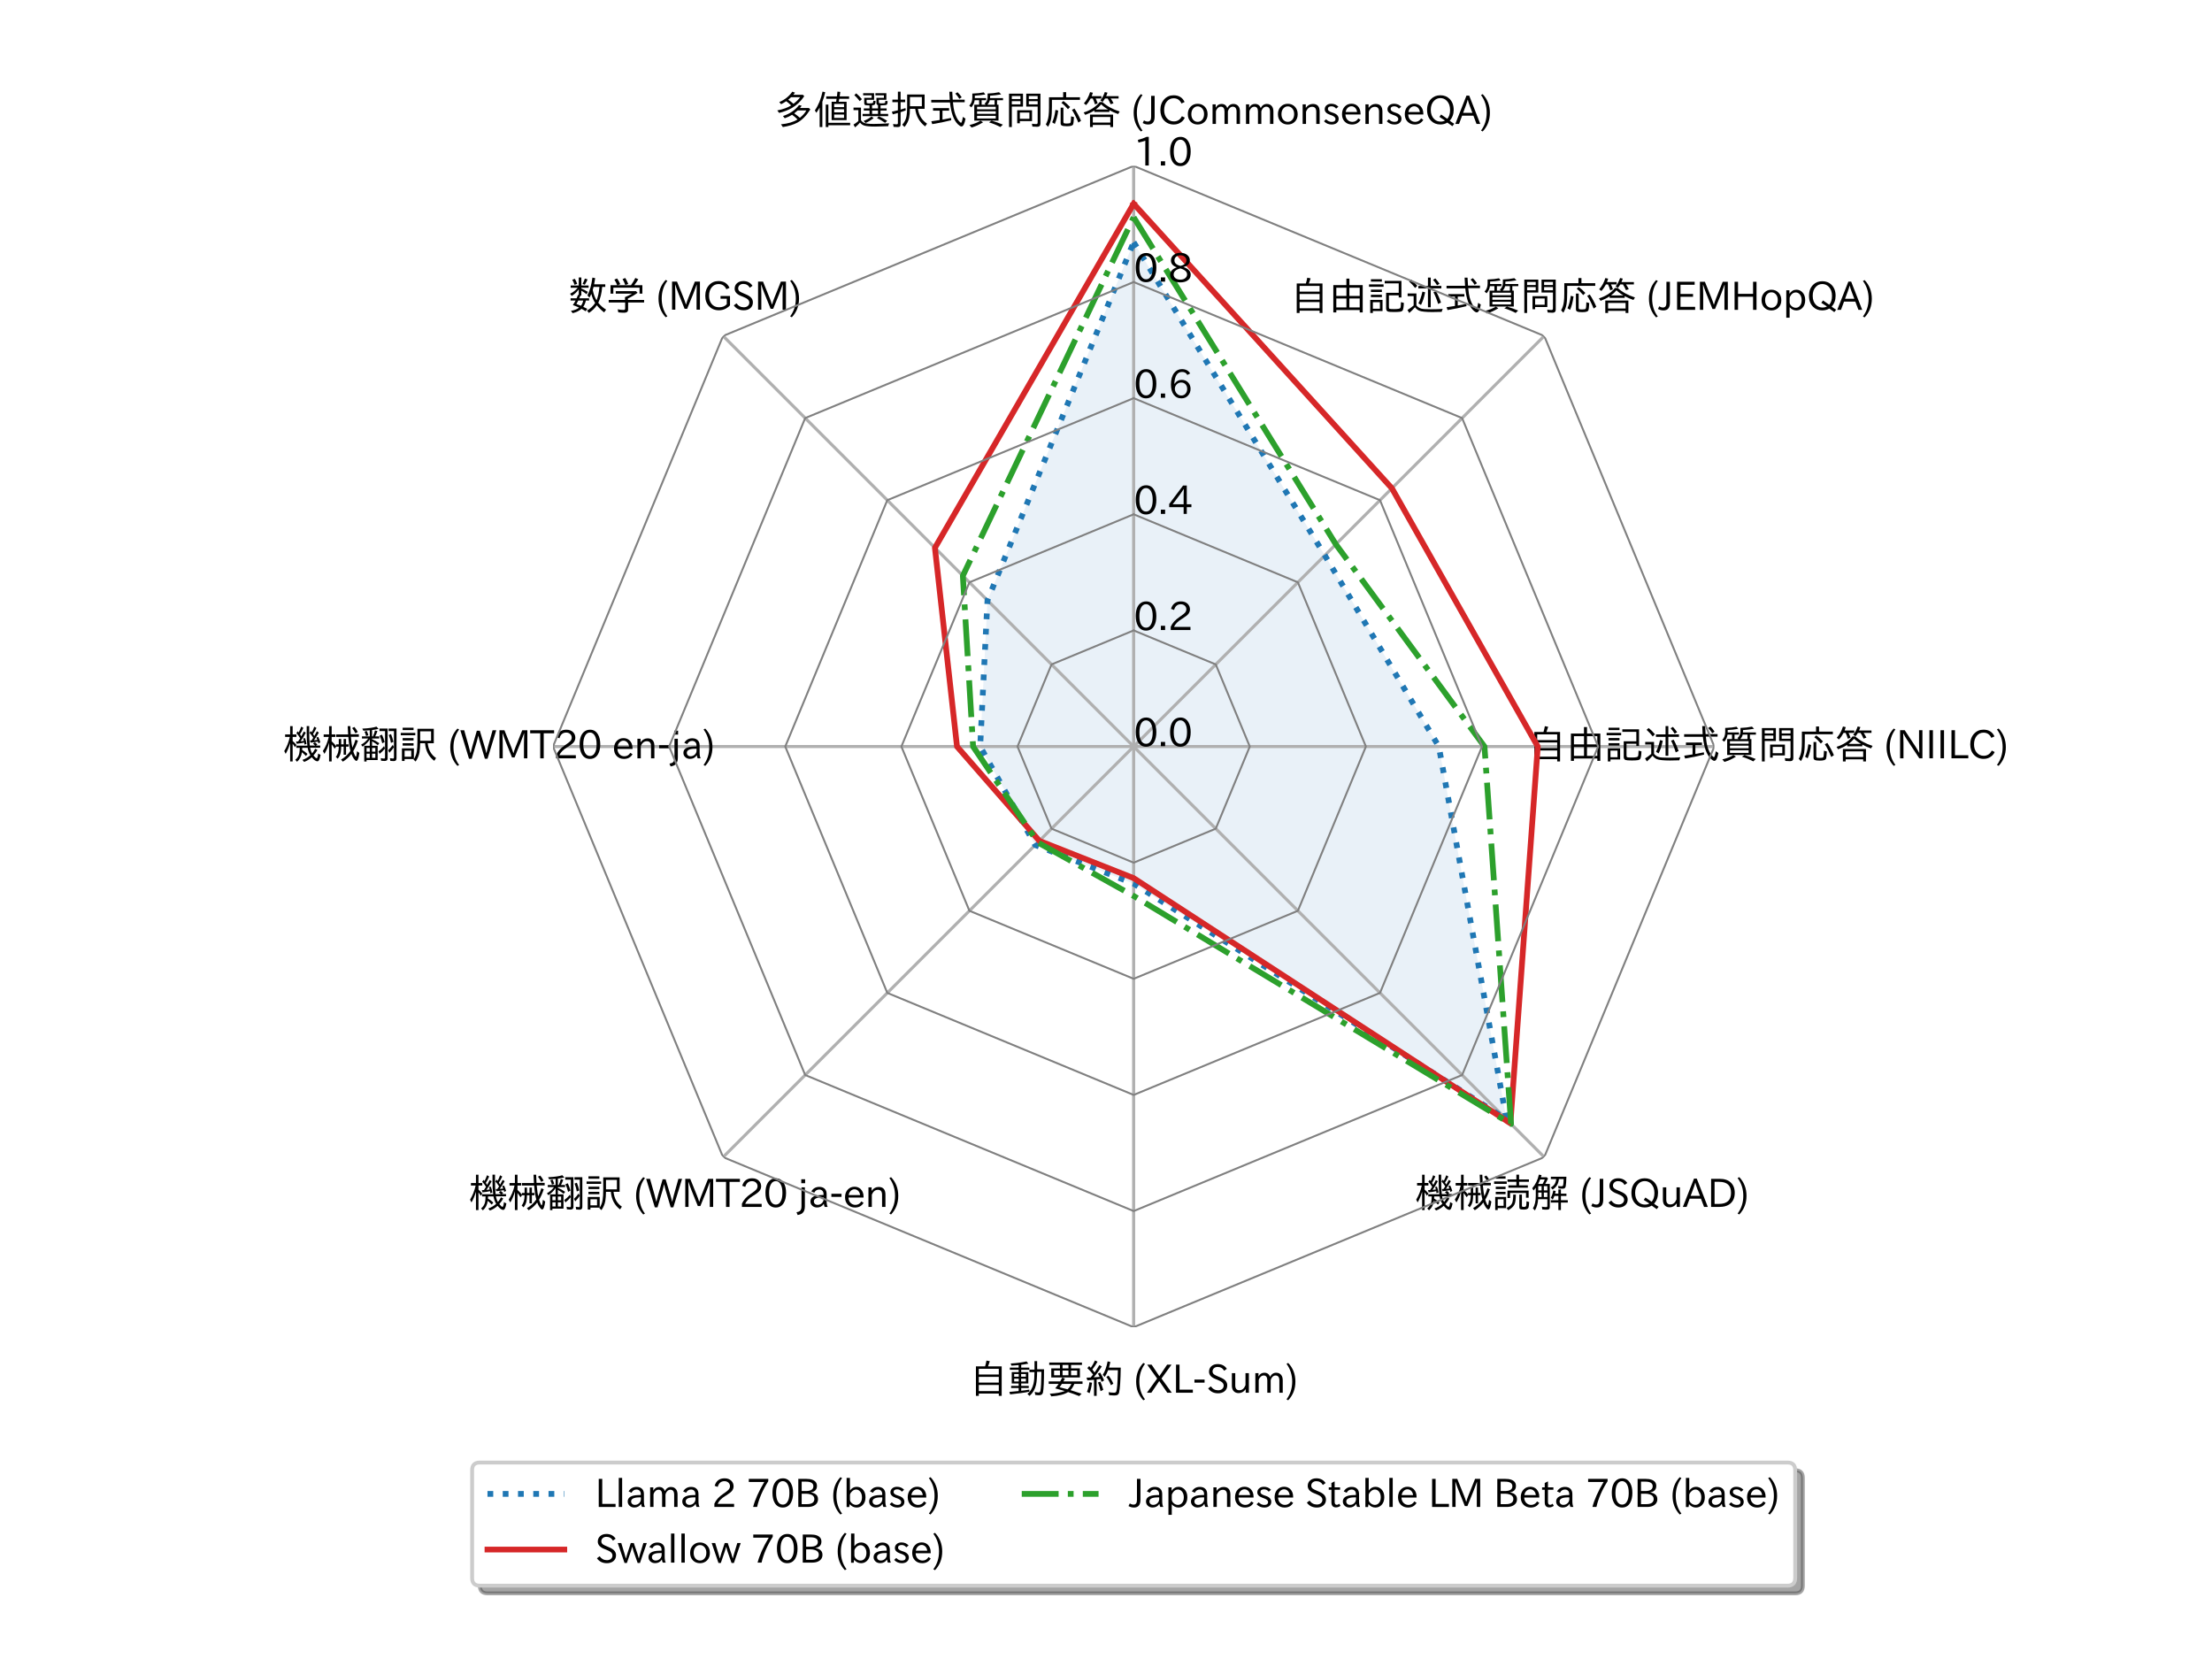 <?xml version="1.0" encoding="utf-8" standalone="no"?>
<!DOCTYPE svg PUBLIC "-//W3C//DTD SVG 1.1//EN"
  "http://www.w3.org/Graphics/SVG/1.1/DTD/svg11.dtd">
<svg xmlns:xlink="http://www.w3.org/1999/xlink" width="576pt" height="432pt" viewBox="0 0 576 432" xmlns="http://www.w3.org/2000/svg" version="1.1">
 <defs>
  <style type="text/css">*{stroke-linejoin: round; stroke-linecap: butt}</style>
 </defs>
 <g id="figure_1">
  <g id="patch_1">
   <path d="M 0 432 
L 576 432 
L 576 0 
L 0 0 
z
" style="fill: #ffffff"/>
  </g>
  <g id="axes_1">
   <g id="patch_2">
    <path d="M 446.4 194.4 
C 446.4 174.545 442.489 154.882 434.891 136.538 
C 427.292 118.194 416.154 101.525 402.115 87.485 
C 388.075 73.446 371.406 62.308 353.062 54.709 
C 334.718 47.111 315.055 43.2 295.2 43.2 
C 275.345 43.2 255.682 47.111 237.338 54.709 
C 218.994 62.308 202.325 73.446 188.285 87.485 
C 174.246 101.525 163.108 118.194 155.509 136.538 
C 147.911 154.882 144 174.545 144 194.4 
C 144 214.255 147.911 233.918 155.509 252.262 
C 163.108 270.606 174.246 287.275 188.285 301.315 
C 202.325 315.354 218.994 326.492 237.338 334.091 
C 255.682 341.689 275.345 345.6 295.2 345.6 
C 315.055 345.6 334.718 341.689 353.062 334.091 
C 371.406 326.492 388.075 315.354 402.115 301.315 
C 416.154 287.275 427.292 270.606 434.891 252.262 
C 442.489 233.918 446.4 214.255 446.4 194.4 
M 295.2 194.4 
C 295.2 194.4 295.2 194.4 295.2 194.4 
C 295.2 194.4 295.2 194.4 295.2 194.4 
C 295.2 194.4 295.2 194.4 295.2 194.4 
C 295.2 194.4 295.2 194.4 295.2 194.4 
C 295.2 194.4 295.2 194.4 295.2 194.4 
C 295.2 194.4 295.2 194.4 295.2 194.4 
C 295.2 194.4 295.2 194.4 295.2 194.4 
C 295.2 194.4 295.2 194.4 295.2 194.4 
C 295.2 194.4 295.2 194.4 295.2 194.4 
C 295.2 194.4 295.2 194.4 295.2 194.4 
C 295.2 194.4 295.2 194.4 295.2 194.4 
C 295.2 194.4 295.2 194.4 295.2 194.4 
C 295.2 194.4 295.2 194.4 295.2 194.4 
C 295.2 194.4 295.2 194.4 295.2 194.4 
C 295.2 194.4 295.2 194.4 295.2 194.4 
C 295.2 194.4 295.2 194.4 295.2 194.4 
M 446.4 194.4 
z
" style="fill: #ffffff"/>
   </g>
   <g id="patch_3">
    <path d="M 295.2 63.068 
L 344.979 144.621 
L 374.671 194.4 
L 392.278 291.478 
L 295.2 230.098 
L 269.562 220.038 
L 255.238 194.4 
L 257.138 156.338 
L 295.2 63.068 
z
" clip-path="url(#p1e0fb02a08)" style="fill: #1f77b4; opacity: 0.1"/>
   </g>
   <g id="matplotlib.axis_1">
    <g id="xtick_1">
     <g id="line2d_1">
      <path d="M 295.2 194.4 
L 295.2 43.2 
" clip-path="url(#p1e0fb02a08)" style="fill: none; stroke: #b0b0b0; stroke-width: 0.8; stroke-linecap: square"/>
     </g>
     <g id="text_1">
      <!-- 多値選択式質問応答 (JCommonsenseQA) -->
      <g transform="translate(201.725 32.371)scale(0.1 -0.1)">
       <defs>
        <path id="IPAexGothic-591a" d="M 3719 794 
Q 3313 1209 2834 1550 
Q 2309 1216 1638 984 
L 1350 1350 
Q 2997 1878 3969 3134 
L 4397 3022 
Q 4206 2759 4116 2656 
L 5563 2656 
L 5803 2425 
Q 4853 913 3700 281 
Q 2784 -209 1331 -447 
L 1025 0 
Q 2738 163 3719 794 
z
M 4097 1063 
L 4128 1088 
Q 4831 1650 5150 2259 
L 3744 2259 
Q 3447 1981 3181 1784 
Q 3625 1481 4097 1063 
z
M 2681 3072 
Q 2297 3456 1881 3763 
Q 1547 3528 1044 3269 
L 747 3622 
Q 2097 4191 2872 5313 
L 3309 5153 
Q 3116 4903 3028 4800 
L 4588 4800 
L 4813 4581 
Q 3981 3331 2791 2650 
Q 1925 2153 728 1856 
L 422 2259 
Q 1844 2541 2681 3072 
z
M 3059 3341 
Q 3747 3850 4141 4409 
L 2669 4409 
Q 2425 4178 2206 4000 
Q 2641 3709 3059 3341 
z
" transform="scale(0.016)"/>
        <path id="IPAexGothic-5024" d="M 4172 3675 
L 5453 3675 
L 5453 684 
L 3019 684 
L 3019 3675 
L 3750 3675 
Q 3788 3884 3825 4153 
L 2141 4153 
L 2141 4544 
L 3884 4544 
Q 3922 4844 3966 5325 
L 4434 5272 
L 4388 4953 
Q 4331 4578 4331 4544 
L 5863 4544 
L 5863 4153 
L 4269 4153 
Q 4200 3781 4172 3675 
z
M 5038 3316 
L 3434 3316 
L 3434 2803 
L 5038 2803 
L 5038 3316 
z
M 3434 2450 
L 3434 1941 
L 5038 1941 
L 5038 2450 
L 3434 2450 
z
M 3434 1588 
L 3434 1044 
L 5038 1044 
L 5038 1588 
L 3434 1588 
z
M 1509 3669 
L 1509 -447 
L 1069 -447 
L 1069 2725 
Q 856 2338 531 1875 
L 288 2266 
Q 1163 3531 1541 5325 
L 1975 5222 
Q 1791 4378 1509 3669 
z
M 2488 244 
L 6031 244 
L 6031 -153 
L 2488 -153 
L 2488 -447 
L 2059 -447 
L 2059 3213 
L 2488 3213 
L 2488 244 
z
" transform="scale(0.016)"/>
        <path id="IPAexGothic-9078" d="M 1547 653 
Q 1763 363 2041 241 
Q 2447 63 3606 63 
Q 4566 63 6128 159 
Q 6009 -113 5981 -306 
Q 4584 -366 3838 -366 
Q 2631 -366 2097 -206 
Q 1669 -81 1388 288 
Q 1069 -100 588 -494 
L 325 -44 
Q 728 191 1119 531 
L 1119 2309 
L 331 2309 
L 331 2725 
L 1547 2725 
L 1547 653 
z
M 2463 3988 
L 2463 3616 
Q 2463 3484 2531 3456 
Q 2644 3403 2916 3403 
Q 3419 3403 3500 3513 
Q 3538 3569 3556 3859 
L 3928 3781 
Q 3900 3288 3734 3181 
Q 3631 3106 3353 3097 
L 3353 2591 
L 4313 2591 
L 4313 3116 
Q 4063 3184 4063 3438 
L 4063 4306 
L 5278 4306 
L 5278 4716 
L 3897 4716 
L 3897 5063 
L 5675 5063 
L 5675 3988 
L 4453 3988 
L 4453 3634 
Q 4453 3500 4509 3463 
Q 4603 3409 4869 3409 
Q 5063 3409 5266 3428 
Q 5447 3438 5478 3544 
Q 5506 3631 5516 3834 
L 5888 3763 
Q 5875 3347 5753 3213 
Q 5625 3084 4881 3084 
L 4784 3084 
L 4728 3084 
L 4728 2591 
L 5719 2591 
L 5719 2244 
L 4728 2244 
L 4728 1691 
L 5969 1691 
L 5969 1325 
L 1809 1325 
L 1809 1691 
L 2934 1691 
L 2934 2244 
L 2006 2244 
L 2006 2591 
L 2934 2591 
L 2934 3078 
L 2916 3078 
L 2866 3078 
Q 2316 3078 2200 3153 
Q 2072 3244 2072 3456 
L 2072 4306 
L 3281 4306 
L 3281 4716 
L 1900 4716 
L 1900 5063 
L 3678 5063 
L 3678 3988 
L 2463 3988 
z
M 4313 2244 
L 3353 2244 
L 3353 1691 
L 4313 1691 
L 4313 2244 
z
M 1344 3775 
Q 916 4341 459 4750 
L 772 5038 
Q 1272 4619 1694 4091 
L 1344 3775 
z
M 1975 550 
Q 2728 844 3256 1269 
L 3603 1013 
Q 3022 544 2291 213 
L 1975 550 
z
M 5466 238 
Q 4816 706 4147 1019 
L 4453 1306 
Q 5303 916 5816 569 
L 5466 238 
z
" transform="scale(0.016)"/>
        <path id="IPAexGothic-629e" d="M 4563 2516 
L 4569 2478 
Q 4819 916 6053 103 
L 5734 -338 
Q 4341 738 4122 2516 
L 3263 2516 
Q 3263 1684 3128 1050 
Q 2966 275 2375 -434 
L 2009 -63 
Q 2566 531 2706 1338 
Q 2809 1869 2809 2828 
L 2809 4856 
L 5650 4856 
L 5650 2516 
L 4563 2516 
z
M 5203 4441 
L 3263 4441 
L 3263 2938 
L 5203 2938 
L 5203 4441 
z
M 1303 4019 
L 1303 5313 
L 1744 5313 
L 1744 4019 
L 2488 4019 
L 2488 3603 
L 1744 3603 
L 1744 2406 
L 1794 2419 
Q 2041 2484 2538 2638 
L 2575 2259 
Q 2269 2150 1828 2003 
L 1744 1978 
L 1744 -13 
Q 1744 -291 1609 -378 
Q 1500 -447 1219 -447 
Q 959 -447 606 -416 
L 522 56 
Q 859 0 1103 0 
Q 1303 0 1303 191 
L 1303 1844 
Q 738 1681 472 1619 
L 325 2053 
Q 834 2159 1303 2284 
L 1303 3603 
L 406 3603 
L 406 4019 
L 1303 4019 
z
" transform="scale(0.016)"/>
        <path id="IPAexGothic-5f0f" d="M 3975 4006 
L 5922 4006 
L 5922 3591 
L 4013 3591 
Q 4119 2525 4244 2094 
Q 4544 1028 4988 528 
Q 5234 253 5331 253 
Q 5484 253 5628 1209 
L 6056 928 
Q 5834 -350 5403 -350 
Q 5191 -350 4834 -13 
Q 3794 981 3534 3559 
L 481 3559 
L 481 3981 
L 3497 3981 
Q 3444 4603 3425 5306 
L 3900 5306 
Q 3928 4616 3975 4006 
z
M 2309 2222 
L 2309 775 
L 2516 806 
Q 2938 881 3691 1038 
L 3731 666 
Q 2284 291 641 31 
L 494 494 
Q 1434 628 1850 697 
L 1850 2222 
L 775 2222 
L 775 2631 
L 3384 2631 
L 3384 2222 
L 2309 2222 
z
M 5056 4141 
Q 4759 4631 4391 4997 
L 4763 5222 
Q 5150 4834 5434 4403 
L 5056 4141 
z
" transform="scale(0.016)"/>
        <path id="IPAexGothic-8cea" d="M 2022 3194 
L 2022 3922 
L 1297 3922 
Q 1191 3228 747 2763 
L 416 3047 
Q 916 3525 916 4347 
L 916 5006 
Q 1003 5006 1069 5013 
Q 2038 5041 2775 5203 
L 3025 4856 
Q 2116 4694 1322 4666 
L 1322 4341 
L 1322 4269 
L 3159 4269 
L 3159 3922 
L 2431 3922 
L 2431 3194 
L 3097 3194 
L 2903 3347 
Q 3403 3778 3403 4428 
L 3403 5013 
Q 3494 5013 3563 5019 
Q 4375 5038 5266 5222 
L 5613 4872 
Q 4728 4713 3806 4653 
L 3806 4416 
Q 3806 4319 3800 4269 
L 5913 4269 
L 5913 3922 
L 4941 3922 
L 4941 3194 
L 5178 3194 
L 5178 603 
L 1234 603 
L 1234 3194 
L 2022 3194 
z
M 3366 3194 
L 4538 3194 
L 4538 3922 
L 3763 3922 
Q 3666 3503 3366 3194 
z
M 4728 2853 
L 1688 2853 
L 1688 2444 
L 4728 2444 
L 4728 2853 
z
M 1688 2119 
L 1688 1700 
L 4728 1700 
L 4728 2119 
L 1688 2119 
z
M 1688 1375 
L 1688 944 
L 4728 944 
L 4728 1375 
L 1688 1375 
z
M 447 -116 
Q 1503 131 2253 588 
L 2663 325 
Q 1747 -241 794 -525 
L 447 -116 
z
M 5484 -441 
Q 4625 16 3634 319 
L 4056 594 
Q 5003 325 5888 -50 
L 5484 -441 
z
" transform="scale(0.016)"/>
        <path id="IPAexGothic-554f" d="M 4384 2291 
L 4384 525 
L 2400 525 
L 2400 172 
L 1972 172 
L 1972 2291 
L 4384 2291 
z
M 3956 1919 
L 2400 1919 
L 2400 897 
L 3956 897 
L 3956 1919 
z
M 2913 4984 
L 2913 2884 
L 1094 2884 
L 1094 -450 
L 641 -450 
L 641 4984 
L 2913 4984 
z
M 1094 4606 
L 1094 4109 
L 2497 4109 
L 2497 4606 
L 1094 4606 
z
M 1094 3769 
L 1094 3250 
L 2497 3250 
L 2497 3769 
L 1094 3769 
z
M 5753 4984 
L 5753 91 
Q 5753 -403 5244 -403 
Q 4875 -403 4444 -366 
L 4366 97 
Q 4750 38 5063 38 
Q 5300 38 5300 281 
L 5300 2884 
L 3444 2884 
L 3444 4984 
L 5753 4984 
z
M 3859 4606 
L 3859 4109 
L 5300 4109 
L 5300 4606 
L 3859 4606 
z
M 3859 3769 
L 3859 3250 
L 5300 3250 
L 5300 3769 
L 3859 3769 
z
" transform="scale(0.016)"/>
        <path id="IPAexGothic-5fdc" d="M 3688 4403 
L 5934 4403 
L 5934 3975 
L 1372 3975 
L 1372 2913 
Q 1372 1653 1256 972 
Q 1122 228 744 -403 
L 378 -13 
Q 738 600 831 1409 
Q 897 1894 897 2759 
L 897 4403 
L 3200 4403 
L 3200 5241 
L 3688 5241 
L 3688 4403 
z
M 1416 325 
Q 1781 1097 1947 2350 
L 2400 2234 
Q 2222 919 1838 63 
L 1416 325 
z
M 2791 2713 
L 3238 2713 
L 3238 416 
Q 3238 222 3347 172 
Q 3444 128 3806 128 
Q 4300 128 4375 244 
Q 4466 381 4484 1184 
L 4484 1300 
L 4959 1172 
Q 4909 88 4788 -75 
Q 4606 -313 3806 -313 
Q 3216 -313 2988 -203 
Q 2791 -109 2791 153 
L 2791 2713 
z
M 3981 2463 
Q 3494 3056 2919 3494 
L 3238 3794 
Q 3766 3413 4325 2816 
L 3981 2463 
z
M 5672 281 
Q 5150 1566 4628 2344 
L 5038 2566 
Q 5659 1631 6106 569 
L 5672 281 
z
" transform="scale(0.016)"/>
        <path id="IPAexGothic-7b54" d="M 2241 4197 
Q 2406 3875 2566 3403 
L 2119 3250 
Q 1963 3806 1766 4197 
L 1422 4197 
Q 1113 3603 678 3128 
L 325 3416 
Q 994 4131 1331 5241 
L 1784 5138 
Q 1653 4722 1600 4588 
L 3169 4588 
L 3169 4197 
L 2241 4197 
z
M 4697 4197 
Q 4928 3863 5144 3434 
L 4684 3263 
Q 4472 3759 4197 4197 
L 3756 4197 
L 3731 4153 
Q 3603 3931 3378 3653 
L 3000 3884 
Q 3459 4447 3725 5247 
L 4166 5150 
Q 4063 4831 3956 4588 
L 5972 4588 
L 5972 4197 
L 4697 4197 
z
M 1319 1575 
L 5075 1575 
L 5075 -450 
L 4622 -450 
L 4622 -103 
L 1772 -103 
L 1772 -450 
L 1319 -450 
L 1319 1575 
z
M 4622 1191 
L 1772 1191 
L 1772 281 
L 4622 281 
L 4622 1191 
z
M 4478 2291 
L 4478 2016 
L 2022 2016 
L 2022 2253 
Q 1350 1828 550 1534 
L 281 1925 
Q 1997 2475 2888 3622 
L 3347 3622 
Q 4416 2638 6150 2078 
L 5894 1669 
Q 5131 1941 4478 2291 
z
M 2253 2413 
L 4269 2413 
Q 3628 2775 3141 3250 
Q 2775 2809 2253 2413 
z
" transform="scale(0.016)"/>
        <path id="IPAexGothic-20" transform="scale(0.016)"/>
        <path id="IPAexGothic-28" d="M 1928 -1016 
L 1653 -1166 
Q 488 69 488 1875 
Q 488 3678 1653 4909 
L 1928 4763 
Q 1006 3522 1006 1881 
Q 1006 203 1928 -1016 
z
" transform="scale(0.016)"/>
        <path id="IPAexGothic-4a" d="M 1819 4634 
L 1819 1234 
Q 1819 -31 763 -31 
Q 303 -31 -125 209 
L 84 644 
Q 378 447 694 447 
Q 1250 447 1250 1203 
L 1250 4634 
L 1819 4634 
z
" transform="scale(0.016)"/>
        <path id="IPAexGothic-43" d="M 4353 1088 
Q 4181 694 3859 428 
Q 3313 -31 2559 -31 
Q 1588 -31 959 653 
Q 378 1294 378 2331 
Q 378 3406 1013 4078 
Q 1619 4725 2534 4725 
Q 3813 4725 4322 3628 
L 3809 3391 
Q 3425 4238 2541 4238 
Q 1891 4238 1453 3744 
Q 994 3216 994 2322 
Q 994 1550 1384 1056 
Q 1841 472 2563 472 
Q 3456 472 3878 1319 
L 4353 1088 
z
" transform="scale(0.016)"/>
        <path id="IPAexGothic-6f" d="M 1919 3341 
Q 2594 3341 3056 2888 
Q 3531 2413 3531 1638 
Q 3531 888 3066 422 
Q 2609 -31 1919 -31 
Q 1228 -31 781 416 
Q 313 881 313 1656 
Q 313 2413 788 2888 
Q 1241 3341 1919 3341 
z
M 1919 2919 
Q 1519 2919 1241 2631 
Q 888 2278 888 1650 
Q 888 1031 1234 684 
Q 1516 403 1919 403 
Q 2331 403 2609 691 
Q 2956 1038 2956 1672 
Q 2956 2269 2603 2631 
Q 2316 2919 1919 2919 
z
" transform="scale(0.016)"/>
        <path id="IPAexGothic-6d" d="M 5022 63 
L 4472 63 
L 4472 2059 
Q 4472 2869 3847 2869 
Q 3550 2869 3303 2594 
Q 3128 2397 3059 2103 
L 3059 63 
L 2509 63 
L 2509 2066 
Q 2509 2869 1919 2869 
Q 1606 2869 1369 2594 
Q 1113 2306 1113 2041 
L 1113 63 
L 563 63 
L 563 3250 
L 1075 3250 
L 1075 2700 
Q 1391 3316 2028 3316 
Q 2725 3316 2956 2647 
Q 3303 3316 3953 3316 
Q 4478 3316 4772 2944 
Q 5022 2638 5022 2072 
L 5022 63 
z
" transform="scale(0.016)"/>
        <path id="IPAexGothic-6e" d="M 3328 63 
L 2778 63 
L 2778 2041 
Q 2778 2853 2106 2853 
Q 1428 2853 1113 2041 
L 1113 63 
L 563 63 
L 563 3250 
L 1075 3250 
L 1075 2675 
Q 1525 3316 2222 3316 
Q 3328 3316 3328 2072 
L 3328 63 
z
" transform="scale(0.016)"/>
        <path id="IPAexGothic-73" d="M 2234 2547 
Q 1938 2931 1484 2931 
Q 891 2931 891 2475 
Q 891 2153 1531 1944 
L 1741 1875 
Q 2650 1578 2650 894 
Q 2650 434 2272 172 
Q 1972 -31 1497 -31 
Q 766 -31 256 503 
L 603 819 
Q 997 397 1516 397 
Q 2131 397 2131 875 
Q 2131 1238 1453 1478 
L 1234 1553 
Q 378 1853 378 2431 
Q 378 2797 628 3047 
Q 928 3347 1453 3347 
Q 2156 3347 2606 2859 
L 2234 2547 
z
" transform="scale(0.016)"/>
        <path id="IPAexGothic-65" d="M 863 1594 
Q 891 1041 1209 722 
Q 1534 397 1997 397 
Q 2606 397 2963 966 
L 3322 728 
Q 2869 -31 1931 -31 
Q 1222 -31 766 422 
Q 306 884 306 1641 
Q 306 2444 788 2925 
Q 1216 3353 1856 3353 
Q 2459 3353 2866 2956 
Q 3322 2494 3322 1722 
L 3322 1594 
L 863 1594 
z
M 2756 1997 
Q 2709 2431 2450 2681 
Q 2194 2938 1844 2938 
Q 1438 2938 1150 2591 
Q 953 2356 894 1997 
L 2756 1997 
z
" transform="scale(0.016)"/>
        <path id="IPAexGothic-51" d="M 4800 88 
L 4494 -306 
Q 3991 38 3681 281 
Q 3181 -25 2528 -25 
Q 1634 -25 1050 556 
Q 378 1219 378 2350 
Q 378 3469 1044 4138 
Q 1631 4725 2541 4725 
Q 3456 4725 4044 4138 
Q 4709 3469 4709 2350 
Q 4709 1306 4059 588 
Q 4413 319 4800 88 
z
M 3669 900 
Q 4122 1403 4122 2338 
Q 4122 3291 3578 3838 
Q 3150 4266 2541 4266 
Q 1947 4266 1519 3838 
Q 981 3300 981 2350 
Q 981 1406 1513 875 
Q 1947 441 2575 441 
Q 3003 441 3297 619 
Q 2844 931 2381 1209 
L 2663 1594 
Q 3225 1222 3669 900 
z
" transform="scale(0.016)"/>
        <path id="IPAexGothic-41" d="M 4056 63 
L 3444 63 
L 2938 1409 
L 1100 1409 
L 603 63 
L -6 63 
L 1806 4666 
L 2259 4666 
L 4056 63 
z
M 2778 1863 
L 2316 3078 
Q 2125 3588 2028 4000 
L 2009 4000 
Q 1897 3563 1716 3078 
L 1263 1863 
L 2778 1863 
z
" transform="scale(0.016)"/>
        <path id="IPAexGothic-29" d="M 466 4909 
Q 1638 3672 1638 1875 
Q 1638 75 466 -1166 
L 191 -1016 
Q 1119 216 1119 1881 
Q 1119 3509 191 4763 
L 466 4909 
z
" transform="scale(0.016)"/>
       </defs>
       <use xlink:href="#IPAexGothic-591a"/>
       <use xlink:href="#IPAexGothic-5024" x="100"/>
       <use xlink:href="#IPAexGothic-9078" x="200"/>
       <use xlink:href="#IPAexGothic-629e" x="300"/>
       <use xlink:href="#IPAexGothic-5f0f" x="400"/>
       <use xlink:href="#IPAexGothic-8cea" x="500"/>
       <use xlink:href="#IPAexGothic-554f" x="600"/>
       <use xlink:href="#IPAexGothic-5fdc" x="700"/>
       <use xlink:href="#IPAexGothic-7b54" x="800"/>
       <use xlink:href="#IPAexGothic-20" x="900"/>
       <use xlink:href="#IPAexGothic-28" x="927.002"/>
       <use xlink:href="#IPAexGothic-4a" x="960.303"/>
       <use xlink:href="#IPAexGothic-43" x="998.291"/>
       <use xlink:href="#IPAexGothic-6f" x="1070.801"/>
       <use xlink:href="#IPAexGothic-6d" x="1131.201"/>
       <use xlink:href="#IPAexGothic-6d" x="1218.311"/>
       <use xlink:href="#IPAexGothic-6f" x="1305.42"/>
       <use xlink:href="#IPAexGothic-6e" x="1365.82"/>
       <use xlink:href="#IPAexGothic-73" x="1426.221"/>
       <use xlink:href="#IPAexGothic-65" x="1472.412"/>
       <use xlink:href="#IPAexGothic-6e" x="1529.297"/>
       <use xlink:href="#IPAexGothic-73" x="1589.697"/>
       <use xlink:href="#IPAexGothic-65" x="1635.889"/>
       <use xlink:href="#IPAexGothic-51" x="1692.773"/>
       <use xlink:href="#IPAexGothic-41" x="1772.461"/>
       <use xlink:href="#IPAexGothic-29" x="1836.182"/>
      </g>
     </g>
    </g>
    <g id="xtick_2">
     <g id="line2d_2">
      <path d="M 295.2 194.4 
L 402.115 87.485 
" clip-path="url(#p1e0fb02a08)" style="fill: none; stroke: #b0b0b0; stroke-width: 0.8; stroke-linecap: square"/>
     </g>
     <g id="text_2">
      <!-- 自由記述式質問応答 (JEMHopQA) -->
      <g transform="translate(335.904 80.787)scale(0.1 -0.1)">
       <defs>
        <path id="IPAexGothic-81ea" d="M 2591 4353 
Q 2719 4766 2816 5294 
L 3359 5191 
Q 3250 4809 3072 4353 
L 5291 4353 
L 5291 -450 
L 4822 -450 
L 4822 -72 
L 1569 -72 
L 1569 -450 
L 1100 -450 
L 1100 4353 
L 2591 4353 
z
M 1569 3956 
L 1569 3028 
L 4822 3028 
L 4822 3956 
L 1569 3956 
z
M 1569 2644 
L 1569 1716 
L 4822 1716 
L 4822 2644 
L 1569 2644 
z
M 1569 1331 
L 1569 325 
L 4822 325 
L 4822 1331 
L 1569 1331 
z
" transform="scale(0.016)"/>
        <path id="IPAexGothic-7531" d="M 2931 4091 
L 2931 5147 
L 3425 5147 
L 3425 4091 
L 5588 4091 
L 5588 -353 
L 5100 -353 
L 5100 31 
L 1294 31 
L 1294 -353 
L 806 -353 
L 806 4091 
L 2931 4091 
z
M 1294 3663 
L 1294 2328 
L 2938 2328 
L 2938 3663 
L 1294 3663 
z
M 1294 1913 
L 1294 459 
L 2938 459 
L 2938 1913 
L 1294 1913 
z
M 3419 3663 
L 3419 2328 
L 5100 2328 
L 5100 3663 
L 3419 3663 
z
M 3419 1913 
L 3419 459 
L 5100 459 
L 5100 1913 
L 3419 1913 
z
" transform="scale(0.016)"/>
        <path id="IPAexGothic-8a18" d="M 3603 2425 
L 3603 506 
Q 3603 284 3719 238 
Q 3853 188 4444 188 
Q 5363 188 5463 372 
Q 5553 550 5566 1319 
L 6038 1191 
Q 5991 188 5838 -31 
Q 5709 -200 5444 -238 
Q 5094 -288 4469 -288 
Q 3666 -288 3444 -209 
Q 3150 -106 3150 306 
L 3150 2834 
L 5200 2834 
L 5200 4372 
L 2919 4372 
L 2919 4781 
L 5641 4781 
L 5641 2078 
L 5200 2078 
L 5200 2425 
L 3603 2425 
z
M 2566 1684 
L 2566 -128 
L 991 -128 
L 991 -447 
L 563 -447 
L 563 1684 
L 2566 1684 
z
M 991 1313 
L 991 244 
L 2138 244 
L 2138 1313 
L 991 1313 
z
M 672 5044 
L 2459 5044 
L 2459 4659 
L 672 4659 
L 672 5044 
z
M 366 4206 
L 2734 4206 
L 2734 3816 
L 366 3816 
L 366 4206 
z
M 672 3359 
L 2459 3359 
L 2459 2975 
L 672 2975 
L 672 3359 
z
M 672 2522 
L 2459 2522 
L 2459 2138 
L 672 2138 
L 672 2522 
z
" transform="scale(0.016)"/>
        <path id="IPAexGothic-8ff0" d="M 1831 781 
Q 2156 397 2631 263 
Q 2975 159 4197 159 
Q 5228 159 6119 222 
Q 6000 9 5944 -263 
Q 5025 -294 4428 -294 
Q 2800 -294 2272 -63 
Q 1869 119 1600 491 
Q 1131 -53 666 -444 
L 372 44 
Q 881 344 1378 775 
L 1378 2303 
L 397 2303 
L 397 2731 
L 1831 2731 
L 1831 781 
z
M 3706 3956 
L 3706 5313 
L 4159 5313 
L 4159 3956 
L 5888 3956 
L 5888 3553 
L 4159 3553 
L 4159 481 
L 3706 481 
L 3706 3553 
L 2144 3553 
L 2144 3956 
L 3706 3956 
z
M 1619 3622 
Q 1206 4169 619 4697 
L 959 4991 
Q 1469 4597 1978 3975 
L 1619 3622 
z
M 2156 1125 
Q 2541 1838 2809 3028 
L 3250 2919 
Q 3009 1700 2578 863 
L 2156 1125 
z
M 5363 1025 
Q 5066 2025 4606 2931 
L 5022 3097 
Q 5503 2216 5831 1253 
L 5363 1025 
z
M 5191 4063 
Q 4878 4591 4531 4947 
L 4903 5178 
Q 5256 4803 5594 4313 
L 5191 4063 
z
" transform="scale(0.016)"/>
        <path id="IPAexGothic-45" d="M 3547 63 
L 609 63 
L 609 4634 
L 3469 4634 
L 3469 4147 
L 1166 4147 
L 1166 2650 
L 3206 2650 
L 3206 2191 
L 1166 2191 
L 1166 556 
L 3547 556 
L 3547 63 
z
" transform="scale(0.016)"/>
        <path id="IPAexGothic-4d" d="M 5147 63 
L 4597 63 
L 4597 2534 
Q 4597 3281 4634 4134 
L 4609 4134 
Q 4356 3409 4066 2675 
L 3066 209 
L 2650 209 
L 1641 2725 
Q 1328 3506 1128 4141 
L 1103 4141 
Q 1141 3131 1141 2553 
L 1141 63 
L 609 63 
L 609 4634 
L 1416 4634 
L 2503 1944 
Q 2697 1472 2869 906 
L 2888 906 
Q 3028 1416 3234 1931 
L 4316 4634 
L 5147 4634 
L 5147 63 
z
" transform="scale(0.016)"/>
        <path id="IPAexGothic-48" d="M 4181 63 
L 3619 63 
L 3619 2200 
L 1172 2200 
L 1172 63 
L 609 63 
L 609 4634 
L 1172 4634 
L 1172 2669 
L 3619 2669 
L 3619 4634 
L 4181 4634 
L 4181 63 
z
" transform="scale(0.016)"/>
        <path id="IPAexGothic-70" d="M 1075 2688 
Q 1525 3341 2206 3341 
Q 2769 3341 3172 2938 
Q 3641 2469 3641 1644 
Q 3641 841 3178 372 
Q 2775 -31 2200 -31 
Q 1569 -31 1106 497 
L 1106 -1216 
L 563 -1216 
L 563 3250 
L 1075 3250 
L 1075 2688 
z
M 1106 1950 
L 1106 1291 
Q 1106 897 1516 600 
Q 1791 403 2106 403 
Q 2469 403 2725 659 
Q 3066 997 3066 1631 
Q 3066 2200 2784 2559 
Q 2503 2900 2100 2900 
Q 1656 2900 1338 2484 
Q 1106 2184 1106 1950 
z
" transform="scale(0.016)"/>
       </defs>
       <use xlink:href="#IPAexGothic-81ea"/>
       <use xlink:href="#IPAexGothic-7531" x="100"/>
       <use xlink:href="#IPAexGothic-8a18" x="200"/>
       <use xlink:href="#IPAexGothic-8ff0" x="300"/>
       <use xlink:href="#IPAexGothic-5f0f" x="400"/>
       <use xlink:href="#IPAexGothic-8cea" x="500"/>
       <use xlink:href="#IPAexGothic-554f" x="600"/>
       <use xlink:href="#IPAexGothic-5fdc" x="700"/>
       <use xlink:href="#IPAexGothic-7b54" x="800"/>
       <use xlink:href="#IPAexGothic-20" x="900"/>
       <use xlink:href="#IPAexGothic-28" x="927.002"/>
       <use xlink:href="#IPAexGothic-4a" x="960.303"/>
       <use xlink:href="#IPAexGothic-45" x="998.291"/>
       <use xlink:href="#IPAexGothic-4d" x="1057.812"/>
       <use xlink:href="#IPAexGothic-48" x="1147.998"/>
       <use xlink:href="#IPAexGothic-6f" x="1222.998"/>
       <use xlink:href="#IPAexGothic-70" x="1283.398"/>
       <use xlink:href="#IPAexGothic-51" x="1345.508"/>
       <use xlink:href="#IPAexGothic-41" x="1425.195"/>
       <use xlink:href="#IPAexGothic-29" x="1488.916"/>
      </g>
     </g>
    </g>
    <g id="xtick_3">
     <g id="line2d_3">
      <path d="M 295.2 194.4 
L 446.4 194.4 
" clip-path="url(#p1e0fb02a08)" style="fill: none; stroke: #b0b0b0; stroke-width: 0.8; stroke-linecap: square"/>
     </g>
     <g id="text_3">
      <!-- 自由記述式質問応答 (NIILC) -->
      <g transform="translate(397.775 197.562)scale(0.1 -0.1)">
       <defs>
        <path id="IPAexGothic-4e" d="M 4244 63 
L 3731 63 
L 1697 3150 
Q 1466 3500 1141 4097 
L 1116 4097 
L 1128 3797 
Q 1159 2803 1159 2469 
L 1159 63 
L 609 63 
L 609 4634 
L 1366 4634 
L 3113 1978 
Q 3453 1447 3713 966 
L 3738 966 
Q 3694 1897 3694 2469 
L 3694 4634 
L 4244 4634 
L 4244 63 
z
" transform="scale(0.016)"/>
        <path id="IPAexGothic-49" d="M 1203 63 
L 634 63 
L 634 4634 
L 1203 4634 
L 1203 63 
z
" transform="scale(0.016)"/>
        <path id="IPAexGothic-4c" d="M 3347 63 
L 609 63 
L 609 4634 
L 1178 4634 
L 1178 563 
L 3347 563 
L 3347 63 
z
" transform="scale(0.016)"/>
       </defs>
       <use xlink:href="#IPAexGothic-81ea"/>
       <use xlink:href="#IPAexGothic-7531" x="100"/>
       <use xlink:href="#IPAexGothic-8a18" x="200"/>
       <use xlink:href="#IPAexGothic-8ff0" x="300"/>
       <use xlink:href="#IPAexGothic-5f0f" x="400"/>
       <use xlink:href="#IPAexGothic-8cea" x="500"/>
       <use xlink:href="#IPAexGothic-554f" x="600"/>
       <use xlink:href="#IPAexGothic-5fdc" x="700"/>
       <use xlink:href="#IPAexGothic-7b54" x="800"/>
       <use xlink:href="#IPAexGothic-20" x="900"/>
       <use xlink:href="#IPAexGothic-28" x="927.002"/>
       <use xlink:href="#IPAexGothic-4e" x="960.303"/>
       <use xlink:href="#IPAexGothic-49" x="1036.279"/>
       <use xlink:href="#IPAexGothic-49" x="1065.186"/>
       <use xlink:href="#IPAexGothic-4c" x="1094.092"/>
       <use xlink:href="#IPAexGothic-43" x="1146.68"/>
       <use xlink:href="#IPAexGothic-29" x="1219.189"/>
      </g>
     </g>
    </g>
    <g id="xtick_4">
     <g id="line2d_4">
      <path d="M 295.2 194.4 
L 402.115 301.315 
" clip-path="url(#p1e0fb02a08)" style="fill: none; stroke: #b0b0b0; stroke-width: 0.8; stroke-linecap: square"/>
     </g>
     <g id="text_4">
      <!-- 機械読解 (JSQuAD) -->
      <g transform="translate(368.535 314.38)scale(0.1 -0.1)">
       <defs>
        <path id="IPAexGothic-6a5f" d="M 3916 2125 
Q 3806 2984 3806 4238 
L 3806 5313 
L 4216 5313 
L 4216 4300 
Q 4216 3081 4300 2278 
L 4313 2150 
L 5175 2150 
Q 4984 2350 4822 2469 
L 5144 2669 
Q 5325 2541 5547 2309 
L 5309 2150 
L 6006 2150 
L 6006 1797 
L 4363 1797 
Q 4450 1278 4688 869 
Q 4931 1150 5194 1631 
L 5553 1431 
Q 5284 953 4913 531 
Q 4941 491 4959 475 
Q 5278 78 5438 78 
Q 5581 78 5669 844 
L 6066 628 
Q 5881 -422 5559 -422 
Q 5163 -422 4631 244 
Q 4069 -275 3384 -519 
L 3116 -191 
Q 3881 88 4406 569 
Q 4072 1116 3966 1772 
L 3084 1772 
Q 3078 1747 3078 1675 
Q 3078 1650 3063 1431 
Q 3534 1153 3934 781 
L 3684 441 
Q 3328 816 3031 1056 
Q 2906 91 2238 -494 
L 1950 -172 
Q 2478 241 2603 891 
Q 2659 1197 2681 1772 
L 2116 1772 
L 2116 2125 
L 3916 2125 
z
M 1113 2534 
Q 813 1522 384 794 
L 153 1250 
Q 763 2228 1063 3547 
L 294 3547 
L 294 3956 
L 1113 3956 
L 1113 5306 
L 1522 5306 
L 1522 3956 
L 2138 3956 
L 2138 3547 
L 1522 3547 
L 1522 2881 
Q 1875 2588 2150 2228 
L 1888 1884 
Q 1753 2144 1522 2434 
L 1522 -447 
L 1113 -447 
L 1113 2534 
z
M 2750 3334 
Q 2441 3850 2131 4159 
L 2347 4469 
Q 2384 4425 2509 4275 
Q 2734 4703 2913 5228 
L 3263 5025 
Q 3028 4447 2719 3988 
Q 2766 3919 2838 3803 
Q 2913 3684 2938 3647 
Q 3175 4066 3347 4434 
L 3666 4244 
Q 3263 3431 2809 2841 
Q 3097 2872 3347 2900 
Q 3347 2913 3334 2950 
Q 3313 3063 3231 3303 
L 3519 3372 
Q 3716 2891 3781 2413 
L 3456 2297 
Q 3453 2316 3428 2484 
Q 3416 2575 3403 2631 
Q 2906 2506 2175 2438 
L 2072 2797 
Q 2109 2800 2194 2803 
Q 2263 2806 2297 2809 
Q 2369 2809 2413 2816 
L 2438 2853 
Q 2538 2994 2750 3334 
z
M 4875 3413 
Q 4559 3916 4263 4206 
L 4478 4506 
Q 4494 4488 4559 4406 
Q 4609 4350 4641 4306 
Q 4891 4769 5038 5216 
L 5394 5013 
Q 5147 4466 4838 4025 
Q 4963 3844 5050 3700 
Q 5241 4019 5466 4469 
L 5784 4256 
Q 5497 3725 4991 3009 
Q 5356 3031 5547 3053 
Q 5466 3281 5381 3450 
L 5681 3553 
Q 5872 3181 6022 2669 
L 5709 2503 
Q 5697 2550 5663 2678 
Q 5641 2759 5631 2797 
Q 5019 2669 4434 2619 
L 4338 2975 
Q 4513 2975 4594 2981 
Q 4778 3256 4875 3413 
z
" transform="scale(0.016)"/>
        <path id="IPAexGothic-68b0" d="M 4678 1275 
Q 4447 2122 4334 3547 
L 2344 3547 
L 2344 3956 
L 4300 3956 
Q 4247 4656 4231 5306 
L 4659 5306 
Q 4669 4741 4719 3981 
L 6044 3981 
L 6044 3572 
L 4750 3572 
L 4781 3284 
Q 4875 2322 4988 1806 
Q 5303 2409 5497 3100 
L 5894 2938 
Q 5572 1963 5134 1231 
Q 5247 834 5397 547 
Q 5513 322 5556 322 
Q 5656 322 5759 1225 
L 6131 941 
Q 5959 -350 5638 -350 
Q 5475 -350 5222 9 
Q 5006 319 4831 781 
Q 4278 41 3438 -478 
L 3150 -134 
Q 4069 381 4678 1275 
z
M 2778 2344 
L 2778 3216 
L 3169 3216 
L 3169 2344 
L 3572 2344 
L 3572 3216 
L 3963 3216 
L 3963 2344 
L 4384 2344 
L 4384 1966 
L 3963 1966 
L 3963 647 
L 3572 647 
L 3572 1966 
L 3169 1966 
Q 3156 1372 3097 1044 
Q 2991 463 2603 0 
L 2297 309 
Q 2778 856 2778 1966 
L 2344 1966 
L 2125 1634 
Q 1813 2106 1622 2338 
L 1622 -447 
L 1200 -447 
L 1200 2594 
Q 928 1569 450 794 
L 188 1256 
Q 850 2238 1147 3547 
L 322 3547 
L 322 3956 
L 1200 3956 
L 1200 5306 
L 1622 5306 
L 1622 3956 
L 2222 3956 
L 2222 3547 
L 1622 3547 
L 1622 2831 
Q 2053 2453 2344 2063 
L 2344 2344 
L 2778 2344 
z
M 5491 4141 
Q 5256 4613 4953 4991 
L 5319 5172 
Q 5603 4850 5869 4359 
L 5491 4141 
z
" transform="scale(0.016)"/>
        <path id="IPAexGothic-8aad" d="M 2284 1684 
L 2284 -128 
L 919 -128 
L 919 -447 
L 509 -447 
L 509 1684 
L 2284 1684 
z
M 919 1313 
L 919 244 
L 1875 244 
L 1875 1313 
L 919 1313 
z
M 3953 4538 
L 3953 5313 
L 4394 5313 
L 4394 4538 
L 5994 4538 
L 5994 4153 
L 4394 4153 
L 4394 3572 
L 5822 3572 
L 5822 3194 
L 2653 3194 
L 2653 3572 
L 3953 3572 
L 3953 4153 
L 2506 4153 
L 2506 4538 
L 3953 4538 
z
M 5950 2725 
L 5950 1559 
L 5522 1559 
L 5522 2341 
L 2928 2341 
L 2928 1516 
L 2500 1516 
L 2500 2725 
L 5950 2725 
z
M 600 5044 
L 2194 5044 
L 2194 4659 
L 600 4659 
L 600 5044 
z
M 331 4206 
L 2384 4206 
L 2384 3816 
L 331 3816 
L 331 4206 
z
M 600 3359 
L 2194 3359 
L 2194 2975 
L 600 2975 
L 600 3359 
z
M 600 2522 
L 2194 2522 
L 2194 2138 
L 600 2138 
L 600 2522 
z
M 2353 -91 
Q 3025 194 3244 647 
Q 3431 1044 3441 2069 
L 3872 2069 
Q 3859 869 3634 441 
Q 3334 -109 2616 -475 
L 2353 -91 
z
M 4428 2069 
L 4856 2069 
L 4856 275 
Q 4856 128 4934 88 
Q 4994 63 5175 63 
Q 5500 63 5547 263 
Q 5584 425 5606 984 
L 6034 856 
Q 5994 153 5931 -38 
Q 5825 -372 5144 -372 
Q 4688 -372 4544 -275 
Q 4428 -191 4428 44 
L 4428 2069 
z
" transform="scale(0.016)"/>
        <path id="IPAexGothic-89e3" d="M 4538 2222 
L 4538 2906 
L 4953 2906 
L 4953 2222 
L 5850 2222 
L 5850 1850 
L 4953 1850 
L 4953 1159 
L 6072 1159 
L 6072 775 
L 4953 775 
L 4953 -447 
L 4538 -447 
L 4538 775 
L 3303 775 
L 3303 1159 
L 4538 1159 
L 4538 1850 
L 3897 1850 
Q 3781 1528 3622 1269 
L 3303 1544 
Q 3600 2072 3706 2734 
L 4103 2663 
Q 4053 2416 4006 2222 
L 4538 2222 
z
M 2394 3803 
L 3141 3803 
L 3141 63 
Q 3141 -213 3006 -306 
Q 2900 -384 2622 -384 
Q 2250 -384 1919 -341 
L 1853 103 
Q 2278 31 2547 31 
Q 2744 31 2744 213 
L 2744 1319 
L 1241 1319 
Q 1191 303 722 -513 
L 394 -178 
Q 863 566 863 1869 
L 863 3181 
Q 738 3000 516 2741 
L 281 3094 
Q 1106 4053 1363 5319 
L 1797 5238 
Q 1747 5044 1719 4959 
L 1700 4891 
L 2653 4891 
L 2853 4684 
Q 2653 4238 2394 3803 
z
M 1809 3450 
L 1259 3450 
L 1259 2747 
L 1809 2747 
L 1809 3450 
z
M 2175 3450 
L 2175 2747 
L 2744 2747 
L 2744 3450 
L 2175 3450 
z
M 1809 2406 
L 1259 2406 
L 1259 1672 
L 1809 1672 
L 1809 2406 
z
M 2175 2406 
L 2175 1672 
L 2744 1672 
L 2744 2406 
L 2175 2406 
z
M 1969 3803 
Q 2172 4141 2322 4531 
L 1572 4531 
Q 1409 4100 1247 3803 
L 1969 3803 
z
M 4622 4594 
Q 4534 3469 3597 2897 
L 3297 3225 
Q 4088 3625 4191 4594 
L 3316 4594 
L 3316 4978 
L 5844 4978 
Q 5813 3791 5734 3422 
Q 5688 3194 5556 3103 
Q 5444 3031 5184 3031 
Q 4863 3031 4556 3078 
L 4500 3475 
Q 4819 3422 5044 3422 
Q 5266 3422 5313 3600 
Q 5372 3831 5400 4594 
L 4622 4594 
z
" transform="scale(0.016)"/>
        <path id="IPAexGothic-53" d="M 2919 3641 
Q 2563 4259 1853 4259 
Q 1453 4259 1213 4009 
Q 1028 3803 1028 3534 
Q 1028 3238 1266 3047 
Q 1444 2913 1984 2688 
L 2200 2597 
Q 2925 2306 3191 1953 
Q 3422 1644 3422 1259 
Q 3422 644 2969 288 
Q 2559 -31 1931 -31 
Q 881 -31 313 766 
L 753 1100 
Q 1203 459 1938 459 
Q 2288 459 2534 625 
Q 2841 847 2841 1216 
Q 2841 1503 2616 1728 
Q 2375 1959 1728 2206 
L 1541 2278 
Q 453 2694 453 3481 
Q 453 4006 806 4347 
Q 1203 4725 1863 4725 
Q 2841 4725 3359 3956 
L 2919 3641 
z
" transform="scale(0.016)"/>
        <path id="IPAexGothic-75" d="M 3284 63 
L 2772 63 
L 2772 644 
Q 2300 0 1625 0 
Q 1072 0 763 375 
Q 519 678 519 1241 
L 519 3250 
L 1069 3250 
L 1069 1259 
Q 1069 466 1734 466 
Q 2406 466 2734 1291 
L 2734 3250 
L 3284 3250 
L 3284 63 
z
" transform="scale(0.016)"/>
        <path id="IPAexGothic-44" d="M 609 4634 
L 1984 4634 
Q 3159 4634 3791 4050 
Q 4456 3444 4456 2356 
Q 4456 1047 3516 441 
Q 2925 63 1941 63 
L 609 63 
L 609 4634 
z
M 1172 556 
L 1894 556 
Q 3853 556 3853 2356 
Q 3853 4147 1928 4147 
L 1172 4147 
L 1172 556 
z
" transform="scale(0.016)"/>
       </defs>
       <use xlink:href="#IPAexGothic-6a5f"/>
       <use xlink:href="#IPAexGothic-68b0" x="100"/>
       <use xlink:href="#IPAexGothic-8aad" x="200"/>
       <use xlink:href="#IPAexGothic-89e3" x="300"/>
       <use xlink:href="#IPAexGothic-20" x="400"/>
       <use xlink:href="#IPAexGothic-28" x="427.002"/>
       <use xlink:href="#IPAexGothic-4a" x="460.303"/>
       <use xlink:href="#IPAexGothic-53" x="498.291"/>
       <use xlink:href="#IPAexGothic-51" x="556.787"/>
       <use xlink:href="#IPAexGothic-75" x="636.475"/>
       <use xlink:href="#IPAexGothic-41" x="696.875"/>
       <use xlink:href="#IPAexGothic-44" x="760.596"/>
       <use xlink:href="#IPAexGothic-29" x="836.279"/>
      </g>
     </g>
    </g>
    <g id="xtick_5">
     <g id="line2d_5">
      <path d="M 295.2 194.4 
L 295.2 345.6 
" clip-path="url(#p1e0fb02a08)" style="fill: none; stroke: #b0b0b0; stroke-width: 0.8; stroke-linecap: square"/>
     </g>
     <g id="text_5">
      <!-- 自動要約 (XL-Sum) -->
      <g transform="translate(252.37 362.762)scale(0.1 -0.1)">
       <defs>
        <path id="IPAexGothic-52d5" d="M 1803 3425 
L 1803 3794 
L 372 3794 
L 372 4147 
L 1803 4147 
L 1803 4556 
Q 1250 4500 634 4466 
L 506 4819 
Q 1997 4903 3091 5159 
L 3378 4794 
Q 2803 4678 2219 4606 
L 2219 4147 
L 3538 4147 
L 3538 3794 
L 2219 3794 
L 2219 3425 
L 3378 3425 
L 3378 1569 
L 2219 1569 
L 2219 1178 
L 3447 1178 
L 3447 825 
L 2219 825 
L 2219 384 
Q 2934 459 3544 569 
L 3544 231 
Q 2569 22 416 -206 
L 294 197 
Q 791 238 1284 288 
L 1803 338 
L 1803 825 
L 581 825 
L 581 1178 
L 1803 1178 
L 1803 1569 
L 678 1569 
L 678 3425 
L 1803 3425 
z
M 1816 3100 
L 1075 3100 
L 1075 2669 
L 1816 2669 
L 1816 3100 
z
M 2206 3100 
L 2206 2669 
L 2981 2669 
L 2981 3100 
L 2206 3100 
z
M 1816 2350 
L 1075 2350 
L 1075 1894 
L 1816 1894 
L 1816 2350 
z
M 2206 2350 
L 2206 1894 
L 2981 1894 
L 2981 2350 
L 2206 2350 
z
M 4806 3469 
Q 4797 2084 4628 1338 
Q 4375 250 3572 -459 
L 3238 -141 
Q 3975 481 4225 1550 
Q 4378 2213 4378 3413 
L 3559 3413 
L 3559 3828 
L 4384 3828 
L 4384 5209 
L 4813 5209 
L 4813 3878 
L 5931 3878 
Q 5931 941 5766 128 
Q 5669 -347 5144 -347 
Q 4838 -347 4500 -294 
L 4422 197 
Q 4797 100 5069 100 
Q 5294 100 5344 369 
Q 5484 1053 5503 3200 
L 5503 3469 
L 4806 3469 
z
" transform="scale(0.016)"/>
        <path id="IPAexGothic-8981" d="M 2278 4025 
L 2278 4581 
L 528 4581 
L 528 4978 
L 5856 4978 
L 5856 4581 
L 4081 4581 
L 4081 4025 
L 5522 4025 
L 5522 2547 
L 863 2547 
L 863 4025 
L 2278 4025 
z
M 2694 4025 
L 3659 4025 
L 3659 4581 
L 2694 4581 
L 2694 4025 
z
M 2278 3666 
L 1316 3666 
L 1316 2906 
L 2278 2906 
L 2278 3666 
z
M 2694 3666 
L 2694 2906 
L 3659 2906 
L 3659 3666 
L 2694 3666 
z
M 4081 3666 
L 4081 2906 
L 5075 2906 
L 5075 3666 
L 4081 3666 
z
M 3066 338 
Q 2547 503 1694 722 
L 1503 775 
Q 1816 1141 2066 1503 
L 447 1503 
L 447 1900 
L 2316 1900 
Q 2497 2225 2641 2516 
L 3084 2366 
Q 2984 2172 2834 1900 
L 5950 1900 
L 5950 1503 
L 4619 1503 
Q 4369 878 3988 484 
Q 4750 263 5797 -91 
L 5413 -488 
Q 4441 -100 3597 172 
Q 2706 -406 869 -531 
L 625 -97 
Q 2122 -28 3066 338 
z
M 3513 619 
Q 3934 1025 4134 1503 
L 2597 1503 
Q 2413 1213 2238 984 
L 2213 953 
Q 2656 853 3513 619 
z
" transform="scale(0.016)"/>
        <path id="IPAexGothic-7d04" d="M 1416 3028 
Q 956 3631 481 4072 
L 781 4397 
Q 916 4263 1044 4122 
Q 1409 4619 1722 5313 
L 2144 5119 
Q 1797 4484 1294 3841 
Q 1463 3638 1666 3359 
Q 2116 4009 2431 4563 
L 2834 4341 
Q 2159 3288 1519 2572 
Q 2209 2616 2491 2638 
Q 2306 2991 2203 3163 
L 2566 3341 
Q 2906 2816 3213 2059 
L 2803 1831 
Q 2716 2109 2631 2309 
Q 2266 2250 1997 2222 
L 1997 -447 
L 1569 -447 
L 1569 2169 
L 1472 2163 
Q 1131 2128 488 2081 
L 347 2516 
L 731 2528 
L 1025 2547 
L 1063 2591 
Q 1284 2853 1416 3028 
z
M 5916 4147 
Q 5869 1009 5653 103 
Q 5578 -206 5344 -313 
Q 5175 -384 4847 -384 
Q 4438 -384 4028 -341 
L 3938 147 
Q 4425 69 4834 69 
Q 5116 69 5191 247 
Q 5381 709 5447 3444 
L 5453 3731 
L 3866 3731 
Q 3644 3116 3303 2638 
L 2984 2981 
Q 3503 3719 3784 5172 
L 4231 5063 
Q 4150 4659 4006 4147 
L 5916 4147 
z
M 419 213 
Q 697 825 822 1766 
L 1244 1691 
Q 1097 609 847 -13 
L 419 213 
z
M 2631 319 
Q 2478 1069 2216 1734 
L 2594 1863 
Q 2853 1313 3078 538 
L 2631 319 
z
M 4316 1288 
Q 4022 2056 3572 2631 
L 3931 2847 
Q 4400 2269 4713 1538 
L 4316 1288 
z
" transform="scale(0.016)"/>
        <path id="IPAexGothic-58" d="M 4203 63 
L 3469 63 
L 2163 1972 
L 881 63 
L 159 63 
L 1822 2369 
L 203 4634 
L 922 4634 
L 2181 2753 
L 3450 4634 
L 4166 4634 
L 2528 2375 
L 4203 63 
z
" transform="scale(0.016)"/>
        <path id="IPAexGothic-2d" d="M 1969 1703 
L 319 1703 
L 319 2203 
L 1969 2203 
L 1969 1703 
z
" transform="scale(0.016)"/>
       </defs>
       <use xlink:href="#IPAexGothic-81ea"/>
       <use xlink:href="#IPAexGothic-52d5" x="100"/>
       <use xlink:href="#IPAexGothic-8981" x="200"/>
       <use xlink:href="#IPAexGothic-7d04" x="300"/>
       <use xlink:href="#IPAexGothic-20" x="400"/>
       <use xlink:href="#IPAexGothic-28" x="427.002"/>
       <use xlink:href="#IPAexGothic-58" x="460.303"/>
       <use xlink:href="#IPAexGothic-4c" x="528.906"/>
       <use xlink:href="#IPAexGothic-2d" x="581.494"/>
       <use xlink:href="#IPAexGothic-53" x="617.285"/>
       <use xlink:href="#IPAexGothic-75" x="675.781"/>
       <use xlink:href="#IPAexGothic-6d" x="736.182"/>
       <use xlink:href="#IPAexGothic-29" x="823.291"/>
      </g>
     </g>
    </g>
    <g id="xtick_6">
     <g id="line2d_6">
      <path d="M 295.2 194.4 
L 188.285 301.315 
" clip-path="url(#p1e0fb02a08)" style="fill: none; stroke: #b0b0b0; stroke-width: 0.8; stroke-linecap: square"/>
     </g>
     <g id="text_6">
      <!-- 機械翻訳 (WMT20 ja-en) -->
      <g transform="translate(122.158 314.386)scale(0.1 -0.1)">
       <defs>
        <path id="IPAexGothic-7ffb" d="M 1947 2113 
L 2859 2113 
L 2859 -213 
L 1056 -213 
L 1056 -450 
L 672 -450 
L 672 2113 
L 1575 2113 
L 1575 3147 
Q 1153 2469 397 1972 
L 159 2284 
Q 844 2659 1319 3288 
L 300 3288 
L 300 3634 
L 1575 3634 
L 1575 4625 
L 1522 4625 
Q 1088 4584 525 4563 
L 356 4900 
Q 1975 4978 2666 5228 
L 3000 4856 
Q 2578 4753 1947 4672 
L 1947 3634 
L 2088 3634 
Q 2309 4109 2419 4606 
L 2822 4497 
Q 2622 3950 2450 3634 
L 3116 3634 
L 3116 3288 
L 1947 3288 
L 1947 3172 
Q 2578 2916 3134 2522 
L 2884 2203 
Q 2456 2547 1947 2834 
L 1947 2113 
z
M 1575 1759 
L 1056 1759 
L 1056 1153 
L 1575 1153 
L 1575 1759 
z
M 1947 1759 
L 1947 1153 
L 2475 1153 
L 2475 1759 
L 1947 1759 
z
M 1056 819 
L 1056 141 
L 1575 141 
L 1575 819 
L 1056 819 
z
M 2475 141 
L 2475 819 
L 1947 819 
L 1947 141 
L 2475 141 
z
M 4478 4909 
L 4478 44 
Q 4478 -366 3984 -366 
Q 3897 -366 3416 -331 
L 3359 97 
Q 3728 25 3903 25 
Q 4056 25 4056 213 
L 4056 4500 
L 3147 4500 
L 3147 4909 
L 4478 4909 
z
M 5925 4909 
L 5925 72 
Q 5925 -384 5484 -384 
Q 5456 -384 4925 -353 
L 4850 91 
Q 5206 31 5356 31 
Q 5509 31 5509 219 
L 5509 4500 
L 4644 4500 
L 4644 4909 
L 5925 4909 
z
M 978 3688 
Q 875 4103 709 4403 
L 1069 4531 
Q 1234 4225 1350 3809 
L 978 3688 
z
M 2975 1191 
Q 3513 1556 3897 2059 
L 4044 1663 
Q 3606 1128 3172 800 
L 2975 1191 
z
M 4563 1381 
Q 4984 1766 5325 2266 
L 5497 1869 
Q 5238 1469 4772 972 
L 4563 1381 
z
M 3609 2516 
Q 3419 3275 3172 3756 
L 3563 3916 
Q 3841 3303 3994 2719 
L 3609 2516 
z
M 5022 2578 
Q 4928 3191 4666 3866 
L 5034 4006 
Q 5275 3416 5419 2747 
L 5022 2578 
z
" transform="scale(0.016)"/>
        <path id="IPAexGothic-8a33" d="M 4750 2522 
Q 4941 866 6113 116 
L 5819 -338 
Q 4472 669 4319 2522 
L 3525 2522 
Q 3506 1600 3416 1050 
Q 3272 241 2784 -459 
L 2441 -134 
L 2497 -50 
L 991 -50 
L 991 -369 
L 556 -369 
L 556 1684 
L 2503 1684 
L 2503 -44 
Q 2856 466 2981 1234 
Q 3078 1819 3078 2847 
L 3078 4872 
L 5741 4872 
L 5741 2522 
L 4750 2522 
z
M 991 1313 
L 991 328 
L 2069 328 
L 2069 1313 
L 991 1313 
z
M 5300 4463 
L 3525 4463 
L 3525 2925 
L 5300 2925 
L 5300 4463 
z
M 672 5044 
L 2447 5044 
L 2447 4659 
L 672 4659 
L 672 5044 
z
M 366 4206 
L 2734 4206 
L 2734 3816 
L 366 3816 
L 366 4206 
z
M 672 3359 
L 2447 3359 
L 2447 2975 
L 672 2975 
L 672 3359 
z
M 672 2522 
L 2447 2522 
L 2447 2138 
L 672 2138 
L 672 2522 
z
" transform="scale(0.016)"/>
        <path id="IPAexGothic-57" d="M 5888 4634 
L 4466 0 
L 4038 0 
L 3219 2759 
Q 3084 3209 2981 3738 
L 2963 3738 
Q 2866 3288 2713 2759 
L 1888 0 
L 1453 0 
L 44 4634 
L 672 4634 
L 1406 2041 
Q 1572 1444 1694 928 
L 1716 928 
Q 1819 1406 2003 2041 
L 2725 4556 
L 3213 4556 
L 3972 2041 
Q 4128 1541 4269 922 
L 4288 922 
Q 4441 1603 4563 2041 
L 5291 4634 
L 5888 4634 
z
" transform="scale(0.016)"/>
        <path id="IPAexGothic-54" d="M 3866 4141 
L 2175 4141 
L 2175 63 
L 1606 63 
L 1606 4141 
L -31 4141 
L -31 4634 
L 3866 4634 
L 3866 4141 
z
" transform="scale(0.016)"/>
        <path id="IPAexGothic-32" d="M 3659 63 
L 447 63 
L 447 594 
Q 825 1475 1894 2203 
L 2072 2322 
Q 2619 2697 2791 2906 
Q 2988 3153 2988 3444 
Q 2988 3772 2756 4003 
Q 2500 4259 2084 4259 
Q 1250 4259 991 3328 
L 497 3506 
Q 853 4725 2116 4725 
Q 2806 4725 3216 4316 
Q 3575 3947 3575 3425 
Q 3575 3038 3344 2722 
Q 3131 2416 2366 1938 
L 2231 1856 
Q 1256 1253 978 569 
L 3659 569 
L 3659 63 
z
" transform="scale(0.016)"/>
        <path id="IPAexGothic-30" d="M 2038 4725 
Q 2881 4725 3334 3944 
Q 3694 3325 3694 2344 
Q 3694 1372 3334 741 
Q 2888 -31 2016 -31 
Q 1147 -31 700 741 
Q 341 1372 341 2350 
Q 341 3713 1000 4334 
Q 1419 4725 2038 4725 
z
M 2016 4266 
Q 1516 4266 1228 3759 
Q 934 3247 934 2344 
Q 934 1456 1222 947 
Q 1513 447 2016 447 
Q 2619 447 2909 1153 
Q 3100 1622 3100 2375 
Q 3100 3256 2806 3759 
Q 2509 4266 2016 4266 
z
" transform="scale(0.016)"/>
        <path id="IPAexGothic-6a" d="M 1172 3928 
L 544 3928 
L 544 4569 
L 1172 4569 
L 1172 3928 
z
M 1131 3250 
L 1131 153 
Q 1131 -634 703 -966 
Q 444 -1169 -47 -1253 
L -231 -794 
Q 119 -747 306 -609 
Q 581 -400 581 159 
L 581 3250 
L 1131 3250 
z
" transform="scale(0.016)"/>
        <path id="IPAexGothic-61" d="M 3156 63 
L 2672 63 
Q 2559 303 2531 556 
L 2509 556 
Q 2147 -25 1428 -25 
Q 934 -25 622 288 
Q 347 563 347 959 
Q 347 1947 2050 1997 
L 2478 2009 
L 2478 2175 
Q 2478 2509 2288 2700 
Q 2088 2900 1775 2900 
Q 1238 2900 969 2378 
L 494 2597 
Q 938 3328 1788 3328 
Q 2375 3328 2691 3000 
Q 2984 2706 2984 2169 
L 2984 997 
Q 2984 400 3156 63 
z
M 2491 1625 
L 2141 1619 
Q 903 1591 903 953 
Q 903 728 1050 581 
Q 1231 403 1525 403 
Q 1934 403 2234 703 
Q 2491 969 2491 1344 
L 2491 1625 
z
" transform="scale(0.016)"/>
       </defs>
       <use xlink:href="#IPAexGothic-6a5f"/>
       <use xlink:href="#IPAexGothic-68b0" x="100"/>
       <use xlink:href="#IPAexGothic-7ffb" x="200"/>
       <use xlink:href="#IPAexGothic-8a33" x="300"/>
       <use xlink:href="#IPAexGothic-20" x="400"/>
       <use xlink:href="#IPAexGothic-28" x="427.002"/>
       <use xlink:href="#IPAexGothic-57" x="460.303"/>
       <use xlink:href="#IPAexGothic-4d" x="553.125"/>
       <use xlink:href="#IPAexGothic-54" x="643.311"/>
       <use xlink:href="#IPAexGothic-32" x="703.223"/>
       <use xlink:href="#IPAexGothic-30" x="766.211"/>
       <use xlink:href="#IPAexGothic-20" x="829.199"/>
       <use xlink:href="#IPAexGothic-6a" x="856.201"/>
       <use xlink:href="#IPAexGothic-61" x="883.203"/>
       <use xlink:href="#IPAexGothic-2d" x="938.184"/>
       <use xlink:href="#IPAexGothic-65" x="973.975"/>
       <use xlink:href="#IPAexGothic-6e" x="1030.859"/>
       <use xlink:href="#IPAexGothic-29" x="1091.26"/>
      </g>
     </g>
    </g>
    <g id="xtick_7">
     <g id="line2d_7">
      <path d="M 295.2 194.4 
L 144 194.4 
" clip-path="url(#p1e0fb02a08)" style="fill: none; stroke: #b0b0b0; stroke-width: 0.8; stroke-linecap: square"/>
     </g>
     <g id="text_7">
      <!-- 機械翻訳 (WMT20 en-ja) -->
      <g transform="translate(73.772 197.572)scale(0.1 -0.1)">
       <use xlink:href="#IPAexGothic-6a5f"/>
       <use xlink:href="#IPAexGothic-68b0" x="100"/>
       <use xlink:href="#IPAexGothic-7ffb" x="200"/>
       <use xlink:href="#IPAexGothic-8a33" x="300"/>
       <use xlink:href="#IPAexGothic-20" x="400"/>
       <use xlink:href="#IPAexGothic-28" x="427.002"/>
       <use xlink:href="#IPAexGothic-57" x="460.303"/>
       <use xlink:href="#IPAexGothic-4d" x="553.125"/>
       <use xlink:href="#IPAexGothic-54" x="643.311"/>
       <use xlink:href="#IPAexGothic-32" x="703.223"/>
       <use xlink:href="#IPAexGothic-30" x="766.211"/>
       <use xlink:href="#IPAexGothic-20" x="829.199"/>
       <use xlink:href="#IPAexGothic-65" x="856.201"/>
       <use xlink:href="#IPAexGothic-6e" x="913.086"/>
       <use xlink:href="#IPAexGothic-2d" x="973.486"/>
       <use xlink:href="#IPAexGothic-6a" x="1009.277"/>
       <use xlink:href="#IPAexGothic-61" x="1036.279"/>
       <use xlink:href="#IPAexGothic-29" x="1091.26"/>
      </g>
     </g>
    </g>
    <g id="xtick_8">
     <g id="line2d_8">
      <path d="M 295.2 194.4 
L 188.285 87.485 
" clip-path="url(#p1e0fb02a08)" style="fill: none; stroke: #b0b0b0; stroke-width: 0.8; stroke-linecap: square"/>
     </g>
     <g id="text_8">
      <!-- 数学 (MGSM) -->
      <g transform="translate(147.998 80.748)scale(0.1 -0.1)">
       <defs>
        <path id="IPAexGothic-6570" d="M 2847 1553 
Q 2741 1006 2425 534 
Q 2625 441 3091 203 
L 2809 -188 
Q 2541 0 2144 209 
Q 1569 -291 703 -500 
L 422 -125 
Q 1263 19 1747 406 
Q 1222 650 734 816 
Q 975 1172 1147 1503 
L 1172 1553 
L 359 1553 
L 359 1925 
L 1344 1925 
Q 1406 2066 1569 2475 
L 1691 2450 
L 1691 3372 
Q 1250 2738 550 2303 
L 275 2663 
Q 1019 3013 1528 3641 
L 378 3641 
L 378 4006 
L 1691 4006 
L 1691 5313 
L 2113 5313 
L 2113 4006 
L 3297 4006 
L 3297 3641 
L 2113 3641 
L 2113 3513 
Q 2659 3291 3175 2963 
L 2956 2584 
Q 2553 2922 2113 3159 
L 2113 2372 
L 1966 2372 
Q 1928 2288 1872 2141 
Q 1806 1975 1784 1925 
L 3378 1925 
L 3378 1553 
L 2847 1553 
z
M 2419 1553 
L 1613 1553 
Q 1478 1269 1313 997 
Q 1559 909 2047 703 
Q 2313 1047 2419 1553 
z
M 4363 1163 
Q 3953 1781 3738 2638 
Q 3575 2281 3428 2016 
L 3103 2406 
Q 3675 3444 3916 5291 
L 4363 5200 
Q 4284 4666 4197 4197 
L 6009 4197 
L 6009 3775 
L 5503 3775 
Q 5397 2275 4869 1191 
Q 5419 503 6144 75 
L 5822 -378 
Q 5188 106 4631 788 
Q 4113 34 3341 -463 
L 3031 -78 
Q 3888 406 4363 1163 
z
M 4588 1594 
Q 4938 2388 5059 3775 
L 4100 3775 
Q 4041 3519 3972 3288 
Q 3981 3250 3991 3194 
Q 4175 2256 4588 1594 
z
M 1003 4116 
Q 878 4544 638 4934 
L 1053 5094 
Q 1247 4788 1438 4269 
L 1003 4116 
z
M 2316 4269 
Q 2550 4688 2688 5131 
L 3128 4997 
Q 2966 4588 2675 4128 
L 2316 4269 
z
" transform="scale(0.016)"/>
        <path id="IPAexGothic-5b66" d="M 1706 4050 
L 1688 4088 
Q 1525 4513 1244 4959 
L 1681 5150 
Q 1947 4791 2200 4216 
L 1763 4050 
L 3941 4050 
Q 4359 4628 4653 5234 
L 5138 5016 
Q 4822 4488 4472 4050 
L 5797 4050 
L 5797 2675 
L 5338 2675 
L 5338 3653 
L 1072 3653 
L 1072 2675 
L 613 2675 
L 613 4050 
L 1706 4050 
z
M 3444 1888 
L 3444 1650 
L 6078 1650 
L 6078 1241 
L 3475 1241 
L 3475 91 
Q 3475 -428 2834 -428 
Q 2319 -428 1875 -366 
L 1784 128 
Q 2278 25 2744 25 
Q 2994 25 2994 263 
L 2994 1241 
L 319 1241 
L 319 1650 
L 2969 1650 
L 2969 2113 
L 3000 2125 
Q 3559 2338 4116 2675 
L 1466 2675 
L 1466 3078 
L 4756 3078 
L 5019 2822 
Q 4338 2309 3444 1888 
z
M 3019 4072 
Q 2831 4609 2572 5044 
L 3006 5228 
Q 3275 4822 3500 4250 
L 3019 4072 
z
" transform="scale(0.016)"/>
        <path id="IPAexGothic-47" d="M 4403 781 
Q 4172 494 3731 250 
Q 3209 -31 2591 -31 
Q 1606 -31 988 628 
Q 378 1275 378 2325 
Q 378 3406 1013 4078 
Q 1619 4725 2534 4725 
Q 3800 4725 4325 3628 
L 3816 3391 
Q 3422 4238 2541 4238 
Q 1891 4238 1453 3744 
Q 994 3216 994 2328 
Q 994 1531 1397 1022 
Q 1844 459 2625 459 
Q 3459 459 3878 966 
L 3878 1856 
L 2859 1856 
L 2859 2291 
L 4403 2291 
L 4403 781 
z
" transform="scale(0.016)"/>
       </defs>
       <use xlink:href="#IPAexGothic-6570"/>
       <use xlink:href="#IPAexGothic-5b66" x="100"/>
       <use xlink:href="#IPAexGothic-20" x="200"/>
       <use xlink:href="#IPAexGothic-28" x="227.002"/>
       <use xlink:href="#IPAexGothic-4d" x="260.303"/>
       <use xlink:href="#IPAexGothic-47" x="350.488"/>
       <use xlink:href="#IPAexGothic-53" x="425.781"/>
       <use xlink:href="#IPAexGothic-4d" x="484.277"/>
       <use xlink:href="#IPAexGothic-29" x="574.463"/>
      </g>
     </g>
    </g>
   </g>
   <g id="matplotlib.axis_2"/>
   <g id="line2d_9">
    <path d="M 295.2 63.068 
L 344.979 144.621 
L 374.671 194.4 
L 392.278 291.478 
L 295.2 230.098 
L 269.562 220.038 
L 255.238 194.4 
L 257.138 156.338 
L 295.2 63.068 
" clip-path="url(#p1e0fb02a08)" style="fill: none; stroke-dasharray: 1.5,2.475; stroke-dashoffset: 0; stroke: #1f77b4; stroke-width: 1.5"/>
   </g>
   <g id="line2d_10">
    <path d="M 295.2 53.058 
L 362.449 127.151 
L 400.435 194.4 
L 393.305 292.505 
L 295.2 228.662 
L 270.642 218.958 
L 249.205 194.4 
L 243.453 142.653 
L 295.2 53.058 
" clip-path="url(#p1e0fb02a08)" style="fill: none; stroke: #d62728; stroke-width: 1.5; stroke-linecap: square"/>
   </g>
   <g id="line2d_11">
    <path d="M 295.2 56.581 
L 347.855 141.745 
L 386.555 194.4 
L 393.476 292.676 
L 295.2 233.304 
L 270.235 219.365 
L 253.393 194.4 
L 250.724 149.924 
L 295.2 56.581 
" clip-path="url(#p1e0fb02a08)" style="fill: none; stroke-dasharray: 9.6,2.4,1.5,2.4; stroke-dashoffset: 0; stroke: #2ca02c; stroke-width: 1.5"/>
   </g>
   <g id="line2d_12">
    <path d="M 295.2 194.4 
L 295.2 194.4 
L 295.2 194.4 
L 295.2 194.4 
L 295.2 194.4 
L 295.2 194.4 
L 295.2 194.4 
L 295.2 194.4 
L 295.2 194.4 
" clip-path="url(#p1e0fb02a08)" style="fill: none; stroke: #808080; stroke-width: 0.5; stroke-linecap: square"/>
   </g>
   <g id="line2d_13">
    <path d="M 295.2 164.16 
L 316.583 173.017 
L 325.44 194.4 
L 316.583 215.783 
L 295.2 224.64 
L 273.817 215.783 
L 264.96 194.4 
L 273.817 173.017 
L 295.2 164.16 
" clip-path="url(#p1e0fb02a08)" style="fill: none; stroke: #808080; stroke-width: 0.5; stroke-linecap: square"/>
   </g>
   <g id="line2d_14">
    <path d="M 295.2 133.92 
L 337.966 151.634 
L 355.68 194.4 
L 337.966 237.166 
L 295.2 254.88 
L 252.434 237.166 
L 234.72 194.4 
L 252.434 151.634 
L 295.2 133.92 
" clip-path="url(#p1e0fb02a08)" style="fill: none; stroke: #808080; stroke-width: 0.5; stroke-linecap: square"/>
   </g>
   <g id="line2d_15">
    <path d="M 295.2 103.68 
L 359.349 130.251 
L 385.92 194.4 
L 359.349 258.549 
L 295.2 285.12 
L 231.051 258.549 
L 204.48 194.4 
L 231.051 130.251 
L 295.2 103.68 
" clip-path="url(#p1e0fb02a08)" style="fill: none; stroke: #808080; stroke-width: 0.5; stroke-linecap: square"/>
   </g>
   <g id="line2d_16">
    <path d="M 295.2 73.44 
L 380.732 108.868 
L 416.16 194.4 
L 380.732 279.932 
L 295.2 315.36 
L 209.668 279.932 
L 174.24 194.4 
L 209.668 108.868 
L 295.2 73.44 
" clip-path="url(#p1e0fb02a08)" style="fill: none; stroke: #808080; stroke-width: 0.5; stroke-linecap: square"/>
   </g>
   <g id="line2d_17">
    <path d="M 295.2 43.2 
L 402.115 87.485 
L 446.4 194.4 
L 402.115 301.315 
L 295.2 345.6 
L 188.285 301.315 
L 144 194.4 
L 188.285 87.485 
L 295.2 43.2 
" clip-path="url(#p1e0fb02a08)" style="fill: none; stroke: #808080; stroke-width: 0.5; stroke-linecap: square"/>
   </g>
   <g id="text_9">
    <!-- 0.0 -->
    <g transform="translate(295.2 194.4)scale(0.1 -0.1)">
     <defs>
      <path id="IPAexGothic-2e" d="M 1184 63 
L 494 63 
L 494 753 
L 1184 753 
L 1184 63 
z
" transform="scale(0.016)"/>
     </defs>
     <use xlink:href="#IPAexGothic-30"/>
     <use xlink:href="#IPAexGothic-2e" x="62.988"/>
     <use xlink:href="#IPAexGothic-30" x="89.404"/>
    </g>
   </g>
   <g id="text_10">
    <!-- 0.2 -->
    <g transform="translate(295.2 164.16)scale(0.1 -0.1)">
     <use xlink:href="#IPAexGothic-30"/>
     <use xlink:href="#IPAexGothic-2e" x="62.988"/>
     <use xlink:href="#IPAexGothic-32" x="89.404"/>
    </g>
   </g>
   <g id="text_11">
    <!-- 0.4 -->
    <g transform="translate(295.2 133.92)scale(0.1 -0.1)">
     <defs>
      <path id="IPAexGothic-34" d="M 3813 1159 
L 3059 1159 
L 3059 63 
L 2547 63 
L 2547 1159 
L 197 1159 
L 197 1672 
L 2456 4678 
L 3059 4678 
L 3059 1634 
L 3813 1634 
L 3813 1159 
z
M 2578 4109 
L 2559 4109 
Q 2278 3656 2003 3284 
L 759 1634 
L 2547 1634 
L 2547 3144 
Q 2547 3481 2578 4109 
z
" transform="scale(0.016)"/>
     </defs>
     <use xlink:href="#IPAexGothic-30"/>
     <use xlink:href="#IPAexGothic-2e" x="62.988"/>
     <use xlink:href="#IPAexGothic-34" x="89.404"/>
    </g>
   </g>
   <g id="text_12">
    <!-- 0.6 -->
    <g transform="translate(295.2 103.68)scale(0.1 -0.1)">
     <defs>
      <path id="IPAexGothic-36" d="M 1056 2328 
Q 1509 2981 2234 2981 
Q 2906 2981 3316 2513 
Q 3675 2106 3675 1522 
Q 3675 884 3272 434 
Q 2853 -31 2178 -31 
Q 1375 -31 922 581 
Q 481 1178 481 2228 
Q 481 3425 1013 4109 
Q 1494 4725 2272 4725 
Q 3191 4725 3609 4025 
L 3150 3775 
Q 2894 4266 2300 4266 
Q 1119 4266 1031 2328 
L 1056 2328 
z
M 2141 2547 
Q 1684 2547 1384 2206 
Q 1116 1900 1116 1541 
Q 1116 1156 1353 844 
Q 1672 428 2159 428 
Q 2669 428 2941 844 
Q 3125 1128 3125 1503 
Q 3125 1944 2881 2228 
Q 2600 2547 2141 2547 
z
" transform="scale(0.016)"/>
     </defs>
     <use xlink:href="#IPAexGothic-30"/>
     <use xlink:href="#IPAexGothic-2e" x="62.988"/>
     <use xlink:href="#IPAexGothic-36" x="89.404"/>
    </g>
   </g>
   <g id="text_13">
    <!-- 0.8 -->
    <g transform="translate(295.2 73.44)scale(0.1 -0.1)">
     <defs>
      <path id="IPAexGothic-38" d="M 2541 2425 
Q 3700 2031 3700 1197 
Q 3700 541 3100 197 
Q 2663 -56 2016 -56 
Q 1366 -56 928 197 
Q 347 531 347 1178 
Q 347 1988 1409 2381 
L 1409 2400 
Q 481 2734 481 3509 
Q 481 4100 981 4456 
Q 1406 4756 2019 4756 
Q 2703 4756 3131 4403 
Q 3553 4069 3553 3566 
Q 3553 2706 2541 2444 
L 2541 2425 
z
M 2022 2625 
Q 2997 2856 2997 3528 
Q 2997 3916 2675 4150 
Q 2413 4347 2016 4347 
Q 1606 4347 1331 4128 
Q 1050 3897 1050 3522 
Q 1050 3150 1350 2925 
Q 1494 2809 1722 2722 
Q 1984 2616 2022 2625 
z
M 1978 2209 
Q 922 1931 922 1216 
Q 922 775 1313 556 
Q 1606 391 2009 391 
Q 2575 391 2881 697 
Q 3106 922 3106 1250 
Q 3106 1594 2794 1850 
Q 2609 1994 2350 2100 
Q 2047 2222 1978 2209 
z
" transform="scale(0.016)"/>
     </defs>
     <use xlink:href="#IPAexGothic-30"/>
     <use xlink:href="#IPAexGothic-2e" x="62.988"/>
     <use xlink:href="#IPAexGothic-38" x="89.404"/>
    </g>
   </g>
   <g id="text_14">
    <!-- 1.0 -->
    <g transform="translate(295.2 43.2)scale(0.1 -0.1)">
     <defs>
      <path id="IPAexGothic-31" d="M 2463 63 
L 1900 63 
L 1900 4103 
Q 1372 3922 788 3797 
L 684 4231 
Q 1519 4441 2106 4731 
L 2463 4731 
L 2463 63 
z
" transform="scale(0.016)"/>
     </defs>
     <use xlink:href="#IPAexGothic-31"/>
     <use xlink:href="#IPAexGothic-2e" x="62.988"/>
     <use xlink:href="#IPAexGothic-30" x="89.404"/>
    </g>
   </g>
   <g id="legend_1">
    <g id="patch_4">
     <path d="M 126.938 414.902 
L 467.462 414.902 
Q 469.462 414.902 469.462 412.902 
L 469.462 384.84 
Q 469.462 382.84 467.462 382.84 
L 126.938 382.84 
Q 124.938 382.84 124.938 384.84 
L 124.938 412.902 
Q 124.938 414.902 126.938 414.902 
z
" style="fill: #4c4c4c; opacity: 0.5; stroke: #4c4c4c; stroke-linejoin: miter"/>
    </g>
    <g id="patch_5">
     <path d="M 124.938 412.902 
L 465.462 412.902 
Q 467.462 412.902 467.462 410.902 
L 467.462 382.84 
Q 467.462 380.84 465.462 380.84 
L 124.938 380.84 
Q 122.938 380.84 122.938 382.84 
L 122.938 410.902 
Q 122.938 412.902 124.938 412.902 
z
" style="fill: #ffffff; stroke: #cccccc; stroke-linejoin: miter"/>
    </g>
    <g id="line2d_18">
     <path d="M 126.938 389.01 
L 136.938 389.01 
L 146.938 389.01 
" style="fill: none; stroke-dasharray: 1.5,2.475; stroke-dashoffset: 0; stroke: #1f77b4; stroke-width: 1.5"/>
    </g>
    <g id="text_15">
     <!-- Llama 2 70B (base) -->
     <g transform="translate(154.938 392.51)scale(0.1 -0.1)">
      <defs>
       <path id="IPAexGothic-6c" d="M 1131 63 
L 581 63 
L 581 4794 
L 1131 4794 
L 1131 63 
z
" transform="scale(0.016)"/>
       <path id="IPAexGothic-37" d="M 3597 4263 
Q 2238 2106 1778 63 
L 1131 63 
Q 1581 1834 2950 4128 
L 428 4128 
L 428 4634 
L 3597 4634 
L 3597 4263 
z
" transform="scale(0.016)"/>
       <path id="IPAexGothic-42" d="M 2688 2425 
Q 3816 2225 3816 1338 
Q 3816 556 3041 222 
Q 2672 63 2094 63 
L 609 63 
L 609 4634 
L 1916 4634 
Q 2494 4634 2869 4500 
Q 3644 4222 3644 3491 
Q 3644 2609 2688 2447 
L 2688 2425 
z
M 1159 2656 
L 1844 2656 
Q 3063 2656 3063 3431 
Q 3063 4181 1881 4181 
L 1159 4181 
L 1159 2656 
z
M 1159 522 
L 2016 522 
Q 3222 522 3222 1369 
Q 3222 1897 2625 2100 
Q 2278 2222 1875 2222 
L 1159 2222 
L 1159 522 
z
" transform="scale(0.016)"/>
       <path id="IPAexGothic-62" d="M 1125 2731 
Q 1550 3341 2219 3341 
Q 2788 3341 3191 2938 
Q 3659 2469 3659 1644 
Q 3659 838 3191 372 
Q 2788 -31 2206 -31 
Q 1559 -31 1088 516 
L 1009 44 
L 581 44 
L 581 4794 
L 1125 4794 
L 1125 2731 
z
M 1125 1997 
L 1125 1253 
Q 1125 888 1528 600 
Q 1803 403 2119 403 
Q 2488 403 2744 659 
Q 3084 1009 3084 1631 
Q 3084 2194 2803 2553 
Q 2525 2900 2125 2900 
Q 1759 2900 1438 2578 
Q 1125 2266 1125 1997 
z
" transform="scale(0.016)"/>
      </defs>
      <use xlink:href="#IPAexGothic-4c"/>
      <use xlink:href="#IPAexGothic-6c" x="52.588"/>
      <use xlink:href="#IPAexGothic-61" x="79.59"/>
      <use xlink:href="#IPAexGothic-6d" x="134.57"/>
      <use xlink:href="#IPAexGothic-61" x="221.68"/>
      <use xlink:href="#IPAexGothic-20" x="276.66"/>
      <use xlink:href="#IPAexGothic-32" x="303.662"/>
      <use xlink:href="#IPAexGothic-20" x="366.65"/>
      <use xlink:href="#IPAexGothic-37" x="393.652"/>
      <use xlink:href="#IPAexGothic-30" x="456.641"/>
      <use xlink:href="#IPAexGothic-42" x="519.629"/>
      <use xlink:href="#IPAexGothic-20" x="585.547"/>
      <use xlink:href="#IPAexGothic-28" x="612.549"/>
      <use xlink:href="#IPAexGothic-62" x="645.85"/>
      <use xlink:href="#IPAexGothic-61" x="708.252"/>
      <use xlink:href="#IPAexGothic-73" x="763.232"/>
      <use xlink:href="#IPAexGothic-65" x="809.424"/>
      <use xlink:href="#IPAexGothic-29" x="866.309"/>
     </g>
    </g>
    <g id="line2d_19">
     <path d="M 126.938 403.502 
L 136.938 403.502 
L 146.938 403.502 
" style="fill: none; stroke: #d62728; stroke-width: 1.5; stroke-linecap: square"/>
    </g>
    <g id="text_16">
     <!-- Swallow 70B (base) -->
     <g transform="translate(154.938 407.002)scale(0.1 -0.1)">
      <defs>
       <path id="IPAexGothic-77" d="M 4772 3250 
L 3666 6 
L 3281 6 
L 2609 1919 
Q 2509 2203 2413 2622 
L 2394 2622 
Q 2322 2319 2188 1919 
L 1534 6 
L 1150 6 
L 44 3250 
L 619 3250 
L 1156 1491 
Q 1206 1331 1363 753 
L 1381 753 
Q 1475 1125 1594 1491 
L 2169 3250 
L 2656 3250 
L 3256 1491 
Q 3347 1244 3469 753 
L 3488 753 
Q 3591 1184 3684 1491 
L 4216 3250 
L 4772 3250 
z
" transform="scale(0.016)"/>
      </defs>
      <use xlink:href="#IPAexGothic-53"/>
      <use xlink:href="#IPAexGothic-77" x="58.496"/>
      <use xlink:href="#IPAexGothic-61" x="133.691"/>
      <use xlink:href="#IPAexGothic-6c" x="188.672"/>
      <use xlink:href="#IPAexGothic-6c" x="215.674"/>
      <use xlink:href="#IPAexGothic-6f" x="242.676"/>
      <use xlink:href="#IPAexGothic-77" x="303.076"/>
      <use xlink:href="#IPAexGothic-20" x="378.271"/>
      <use xlink:href="#IPAexGothic-37" x="405.273"/>
      <use xlink:href="#IPAexGothic-30" x="468.262"/>
      <use xlink:href="#IPAexGothic-42" x="531.25"/>
      <use xlink:href="#IPAexGothic-20" x="597.168"/>
      <use xlink:href="#IPAexGothic-28" x="624.17"/>
      <use xlink:href="#IPAexGothic-62" x="657.471"/>
      <use xlink:href="#IPAexGothic-61" x="719.873"/>
      <use xlink:href="#IPAexGothic-73" x="774.854"/>
      <use xlink:href="#IPAexGothic-65" x="821.045"/>
      <use xlink:href="#IPAexGothic-29" x="877.93"/>
     </g>
    </g>
    <g id="line2d_20">
     <path d="M 266.062 389.01 
L 276.062 389.01 
L 286.062 389.01 
" style="fill: none; stroke-dasharray: 9.6,2.4,1.5,2.4; stroke-dashoffset: 0; stroke: #2ca02c; stroke-width: 1.5"/>
    </g>
    <g id="text_17">
     <!-- Japanese Stable LM Beta 70B (base) -->
     <g transform="translate(294.062 392.51)scale(0.1 -0.1)">
      <defs>
       <path id="IPAexGothic-74" d="M 2125 241 
Q 1769 -6 1397 -6 
Q 653 -6 653 831 
L 653 2859 
L 219 2859 
L 219 3250 
L 653 3250 
L 653 3966 
L 1178 4228 
L 1178 3250 
L 2063 3250 
L 2063 2859 
L 1178 2859 
L 1178 906 
Q 1178 416 1513 416 
Q 1738 416 1941 588 
L 2125 241 
z
" transform="scale(0.016)"/>
      </defs>
      <use xlink:href="#IPAexGothic-4a"/>
      <use xlink:href="#IPAexGothic-61" x="37.988"/>
      <use xlink:href="#IPAexGothic-70" x="92.969"/>
      <use xlink:href="#IPAexGothic-61" x="155.078"/>
      <use xlink:href="#IPAexGothic-6e" x="210.059"/>
      <use xlink:href="#IPAexGothic-65" x="270.459"/>
      <use xlink:href="#IPAexGothic-73" x="327.344"/>
      <use xlink:href="#IPAexGothic-65" x="373.535"/>
      <use xlink:href="#IPAexGothic-20" x="430.42"/>
      <use xlink:href="#IPAexGothic-53" x="457.422"/>
      <use xlink:href="#IPAexGothic-74" x="515.918"/>
      <use xlink:href="#IPAexGothic-61" x="550.537"/>
      <use xlink:href="#IPAexGothic-62" x="605.518"/>
      <use xlink:href="#IPAexGothic-6c" x="667.92"/>
      <use xlink:href="#IPAexGothic-65" x="694.922"/>
      <use xlink:href="#IPAexGothic-20" x="751.807"/>
      <use xlink:href="#IPAexGothic-4c" x="778.809"/>
      <use xlink:href="#IPAexGothic-4d" x="831.396"/>
      <use xlink:href="#IPAexGothic-20" x="921.582"/>
      <use xlink:href="#IPAexGothic-42" x="948.584"/>
      <use xlink:href="#IPAexGothic-65" x="1014.502"/>
      <use xlink:href="#IPAexGothic-74" x="1071.387"/>
      <use xlink:href="#IPAexGothic-61" x="1106.006"/>
      <use xlink:href="#IPAexGothic-20" x="1160.986"/>
      <use xlink:href="#IPAexGothic-37" x="1187.988"/>
      <use xlink:href="#IPAexGothic-30" x="1250.977"/>
      <use xlink:href="#IPAexGothic-42" x="1313.965"/>
      <use xlink:href="#IPAexGothic-20" x="1379.883"/>
      <use xlink:href="#IPAexGothic-28" x="1406.885"/>
      <use xlink:href="#IPAexGothic-62" x="1440.186"/>
      <use xlink:href="#IPAexGothic-61" x="1502.588"/>
      <use xlink:href="#IPAexGothic-73" x="1557.568"/>
      <use xlink:href="#IPAexGothic-65" x="1603.76"/>
      <use xlink:href="#IPAexGothic-29" x="1660.645"/>
     </g>
    </g>
   </g>
  </g>
 </g>
 <defs>
  <clipPath id="p1e0fb02a08">
   <path d="M 446.4 194.4 
C 446.4 174.545 442.489 154.882 434.891 136.538 
C 427.292 118.194 416.154 101.525 402.115 87.485 
C 388.075 73.446 371.406 62.308 353.062 54.709 
C 334.718 47.111 315.055 43.2 295.2 43.2 
C 275.345 43.2 255.682 47.111 237.338 54.709 
C 218.994 62.308 202.325 73.446 188.285 87.485 
C 174.246 101.525 163.108 118.194 155.509 136.538 
C 147.911 154.882 144 174.545 144 194.4 
C 144 214.255 147.911 233.918 155.509 252.262 
C 163.108 270.606 174.246 287.275 188.285 301.315 
C 202.325 315.354 218.994 326.492 237.338 334.091 
C 255.682 341.689 275.345 345.6 295.2 345.6 
C 315.055 345.6 334.718 341.689 353.062 334.091 
C 371.406 326.492 388.075 315.354 402.115 301.315 
C 416.154 287.275 427.292 270.606 434.891 252.262 
C 442.489 233.918 446.4 214.255 446.4 194.4 
M 295.2 194.4 
C 295.2 194.4 295.2 194.4 295.2 194.4 
C 295.2 194.4 295.2 194.4 295.2 194.4 
C 295.2 194.4 295.2 194.4 295.2 194.4 
C 295.2 194.4 295.2 194.4 295.2 194.4 
C 295.2 194.4 295.2 194.4 295.2 194.4 
C 295.2 194.4 295.2 194.4 295.2 194.4 
C 295.2 194.4 295.2 194.4 295.2 194.4 
C 295.2 194.4 295.2 194.4 295.2 194.4 
C 295.2 194.4 295.2 194.4 295.2 194.4 
C 295.2 194.4 295.2 194.4 295.2 194.4 
C 295.2 194.4 295.2 194.4 295.2 194.4 
C 295.2 194.4 295.2 194.4 295.2 194.4 
C 295.2 194.4 295.2 194.4 295.2 194.4 
C 295.2 194.4 295.2 194.4 295.2 194.4 
C 295.2 194.4 295.2 194.4 295.2 194.4 
C 295.2 194.4 295.2 194.4 295.2 194.4 
M 446.4 194.4 
z
"/>
  </clipPath>
 </defs>
</svg>
